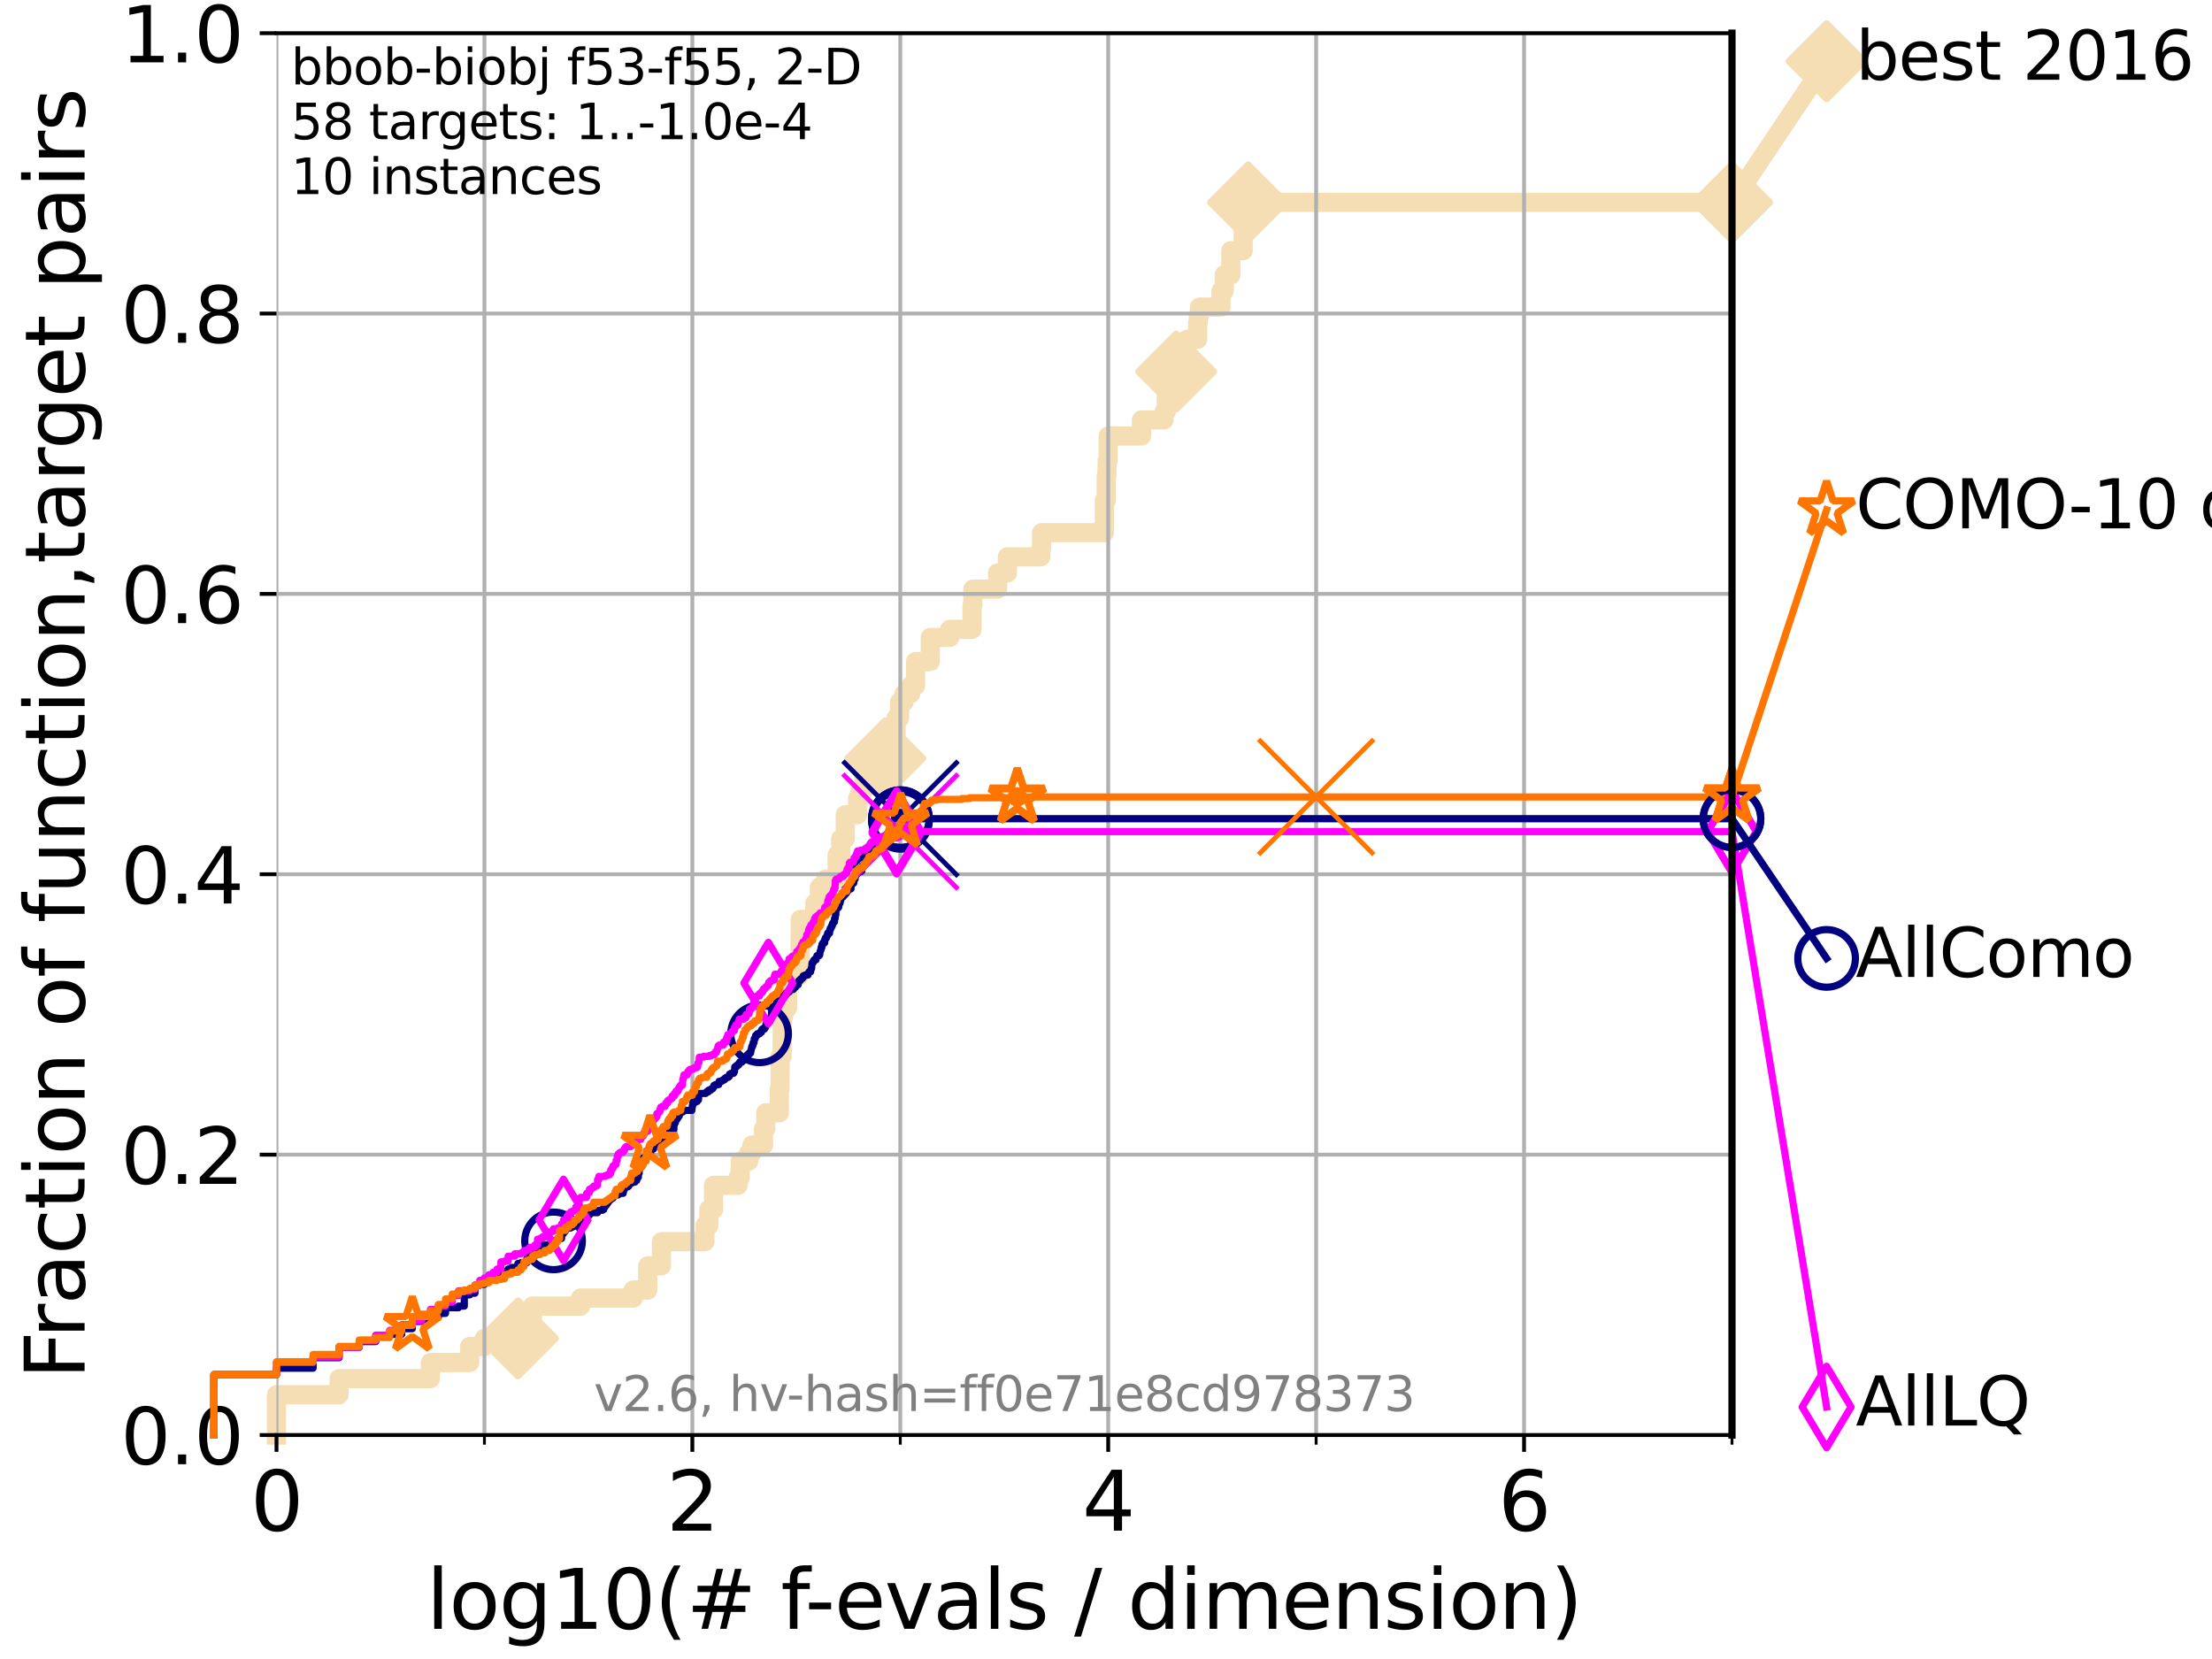 <?xml version="1.0" encoding="utf-8" standalone="no"?>
<!DOCTYPE svg PUBLIC "-//W3C//DTD SVG 1.1//EN"
  "http://www.w3.org/Graphics/SVG/1.1/DTD/svg11.dtd">
<svg xmlns:xlink="http://www.w3.org/1999/xlink" width="460.8pt" height="345.6pt" viewBox="0 0 460.8 345.6" xmlns="http://www.w3.org/2000/svg" version="1.1">
 <defs>
  <style type="text/css">*{stroke-linejoin: round; stroke-linecap: butt}</style>
 </defs>
 <g id="figure_1">
  <g id="patch_1">
   <path d="M 0 345.6 
L 460.8 345.6 
L 460.8 0 
L 0 0 
z
" style="fill: #ffffff"/>
  </g>
  <g id="axes_1">
   <g id="patch_2">
    <path d="M 57.6 298.944 
L 360.806 298.944 
L 360.806 6.912 
L 57.6 6.912 
z
" style="fill: #ffffff"/>
   </g>
   <g id="line2d_1">
    <path d="M 57.6 298.944 
L 57.6 290.552 
L 70.639 290.552 
L 70.639 287.196 
L 89.669 287.196 
L 89.669 283.839 
L 97.858 283.839 
L 97.858 280.482 
L 100.915 280.482 
L 100.915 278.804 
L 107.905 278.804 
L 107.905 275.447 
L 110.897 275.447 
L 110.897 272.09 
L 120.944 272.09 
L 120.944 270.412 
L 131.929 270.412 
L 131.929 268.734 
L 134.932 268.734 
L 134.932 263.699 
L 137.788 263.699 
L 137.788 258.664 
L 146.86 258.664 
L 146.86 255.307 
L 147.66 255.307 
L 147.66 251.95 
L 148.652 251.95 
L 148.652 246.915 
L 153.764 246.915 
L 153.764 245.237 
L 154.212 245.237 
L 154.212 241.88 
L 155.955 241.88 
L 155.955 240.202 
L 156.648 240.202 
L 156.648 238.524 
L 159.063 238.524 
L 159.063 235.167 
L 159.527 235.167 
L 159.527 231.81 
L 162.349 231.81 
L 162.349 226.775 
L 162.492 226.775 
L 162.528 220.062 
L 162.915 220.062 
L 162.985 211.67 
L 163.26 211.67 
L 163.26 209.992 
L 164.064 209.992 
L 164.064 204.957 
L 164.708 204.957 
L 164.708 203.278 
L 166.461 203.278 
L 166.461 199.922 
L 166.633 199.922 
L 166.718 191.53 
L 169.736 191.53 
L 169.736 188.173 
L 170.704 188.173 
L 170.704 184.817 
L 172.016 184.817 
L 172.016 183.138 
L 174.393 183.138 
L 174.393 178.103 
L 175.135 178.103 
L 175.135 174.746 
L 176.093 174.746 
L 176.093 169.711 
L 178.644 169.711 
L 178.644 166.355 
L 179.194 166.355 
L 179.194 164.676 
L 179.942 164.676 
L 179.942 159.641 
L 180.483 159.641 
L 180.483 157.963 
L 184.411 157.963 
L 184.411 154.606 
L 186.679 154.606 
L 186.679 149.571 
L 187.404 149.571 
L 187.404 146.215 
L 188.338 146.215 
L 188.338 144.536 
L 189.686 144.536 
L 189.686 142.858 
L 190.723 142.858 
L 190.723 137.823 
L 193.801 137.823 
L 193.801 132.788 
L 197.862 132.788 
L 197.862 131.11 
L 202.493 131.11 
L 202.493 126.074 
L 202.666 126.074 
L 202.666 122.718 
L 207.823 122.718 
L 207.823 119.361 
L 209.853 119.361 
L 209.853 116.004 
L 216.789 116.004 
L 216.789 114.326 
L 216.987 114.326 
L 216.987 110.969 
L 230.035 110.969 
L 230.081 104.256 
L 230.446 104.256 
L 230.446 99.221 
L 230.563 99.221 
L 230.656 95.864 
L 230.859 95.864 
L 230.859 90.829 
L 237.797 90.829 
L 237.797 87.473 
L 242.478 87.473 
L 242.478 85.794 
L 242.954 85.794 
L 242.954 80.759 
L 243.366 80.759 
L 243.366 77.402 
L 245.011 77.402 
L 245.011 74.046 
L 247.252 74.046 
L 247.252 70.689 
L 249.479 70.689 
L 249.479 67.332 
L 249.615 67.332 
L 249.615 65.654 
L 249.876 65.654 
L 249.876 63.976 
L 254.36 63.976 
L 254.36 60.619 
L 255.03 60.619 
L 255.03 57.262 
L 256.406 57.262 
L 256.406 52.227 
L 258.981 52.227 
L 258.981 47.192 
L 259.993 47.192 
L 259.993 42.157 
L 360.806 42.157 
L 360.806 42.157 
" style="fill: none; stroke: #f5deb3; stroke-width: 4; stroke-linecap: square"/>
   </g>
   <g id="line2d_2">
    <defs>
     <path id="m06d7f49548" d="M -0 7.778 
L 7.778 0 
L 0 -7.778 
L -7.778 -0 
z
" style="stroke: #f5deb3; stroke-width: 1.5; stroke-linejoin: miter"/>
    </defs>
    <g>
     <use xlink:href="#m06d7f49548" x="107.905" y="278.804" style="fill: #f5deb3; stroke: #f5deb3; stroke-width: 1.5; stroke-linejoin: miter"/>
     <use xlink:href="#m06d7f49548" x="184.411" y="157.963" style="fill: #f5deb3; stroke: #f5deb3; stroke-width: 1.5; stroke-linejoin: miter"/>
     <use xlink:href="#m06d7f49548" x="245.011" y="77.402" style="fill: #f5deb3; stroke: #f5deb3; stroke-width: 1.5; stroke-linejoin: miter"/>
     <use xlink:href="#m06d7f49548" x="259.993" y="42.157" style="fill: #f5deb3; stroke: #f5deb3; stroke-width: 1.5; stroke-linejoin: miter"/>
     <use xlink:href="#m06d7f49548" x="360.806" y="42.157" style="fill: #f5deb3; stroke: #f5deb3; stroke-width: 1.5; stroke-linejoin: miter"/>
    </g>
   </g>
   <g id="line2d_3">
    <path style="fill: none; stroke: #f5deb3; stroke-width: 4; stroke-linecap: square"/>
    <g/>
   </g>
   <g id="line2d_4">
    <path d="M 360.806 42.157 
L 380.515 12.753 
" style="fill: none; stroke: #f5deb3; stroke-width: 4; stroke-linecap: square"/>
    <g>
     <use xlink:href="#m06d7f49548" x="360.806" y="42.157" style="fill: #f5deb3; stroke: #f5deb3; stroke-width: 1.5; stroke-linejoin: miter"/>
     <use xlink:href="#m06d7f49548" x="380.515" y="12.753" style="fill: #f5deb3; stroke: #f5deb3; stroke-width: 1.5; stroke-linejoin: miter"/>
    </g>
   </g>
   <g id="matplotlib.axis_1">
    <g id="xtick_1">
     <g id="line2d_5">
      <path d="M 57.6 298.944 
L 57.6 6.912 
" clip-path="url(#pd26727db74)" style="fill: none; stroke: #b0b0b0; stroke-width: 0.8; stroke-linecap: square"/>
     </g>
     <g id="line2d_6">
      <defs>
       <path id="m5a8c382f22" d="M 0 0 
L 0 3.5 
" style="stroke: #000000; stroke-width: 0.8"/>
      </defs>
      <g>
       <use xlink:href="#m5a8c382f22" x="57.6" y="298.944" style="stroke: #000000; stroke-width: 0.8"/>
      </g>
     </g>
     <g id="text_1">
      <!-- 0 -->
      <g transform="translate(52.192 318.861) scale(0.17 -0.17)">
       <defs>
        <path id="DejaVuSans-30" d="M 2034 4250 
Q 1547 4250 1301 3770 
Q 1056 3291 1056 2328 
Q 1056 1369 1301 889 
Q 1547 409 2034 409 
Q 2525 409 2770 889 
Q 3016 1369 3016 2328 
Q 3016 3291 2770 3770 
Q 2525 4250 2034 4250 
z
M 2034 4750 
Q 2819 4750 3233 4129 
Q 3647 3509 3647 2328 
Q 3647 1150 3233 529 
Q 2819 -91 2034 -91 
Q 1250 -91 836 529 
Q 422 1150 422 2328 
Q 422 3509 836 4129 
Q 1250 4750 2034 4750 
z
" transform="scale(0.016)"/>
       </defs>
       <use xlink:href="#DejaVuSans-30"/>
      </g>
     </g>
    </g>
    <g id="xtick_2">
     <g id="line2d_7">
      <path d="M 144.23 298.944 
L 144.23 6.912 
" clip-path="url(#pd26727db74)" style="fill: none; stroke: #b0b0b0; stroke-width: 0.8; stroke-linecap: square"/>
     </g>
     <g id="line2d_8">
      <g>
       <use xlink:href="#m5a8c382f22" x="144.23" y="298.944" style="stroke: #000000; stroke-width: 0.8"/>
      </g>
     </g>
     <g id="text_2">
      <!-- 2 -->
      <g transform="translate(138.822 318.861) scale(0.17 -0.17)">
       <defs>
        <path id="DejaVuSans-32" d="M 1228 531 
L 3431 531 
L 3431 0 
L 469 0 
L 469 531 
Q 828 903 1448 1529 
Q 2069 2156 2228 2338 
Q 2531 2678 2651 2914 
Q 2772 3150 2772 3378 
Q 2772 3750 2511 3984 
Q 2250 4219 1831 4219 
Q 1534 4219 1204 4116 
Q 875 4013 500 3803 
L 500 4441 
Q 881 4594 1212 4672 
Q 1544 4750 1819 4750 
Q 2544 4750 2975 4387 
Q 3406 4025 3406 3419 
Q 3406 3131 3298 2873 
Q 3191 2616 2906 2266 
Q 2828 2175 2409 1742 
Q 1991 1309 1228 531 
z
" transform="scale(0.016)"/>
       </defs>
       <use xlink:href="#DejaVuSans-32"/>
      </g>
     </g>
    </g>
    <g id="xtick_3">
     <g id="line2d_9">
      <path d="M 230.861 298.944 
L 230.861 6.912 
" clip-path="url(#pd26727db74)" style="fill: none; stroke: #b0b0b0; stroke-width: 0.8; stroke-linecap: square"/>
     </g>
     <g id="line2d_10">
      <g>
       <use xlink:href="#m5a8c382f22" x="230.861" y="298.944" style="stroke: #000000; stroke-width: 0.8"/>
      </g>
     </g>
     <g id="text_3">
      <!-- 4 -->
      <g transform="translate(225.453 318.861) scale(0.17 -0.17)">
       <defs>
        <path id="DejaVuSans-34" d="M 2419 4116 
L 825 1625 
L 2419 1625 
L 2419 4116 
z
M 2253 4666 
L 3047 4666 
L 3047 1625 
L 3713 1625 
L 3713 1100 
L 3047 1100 
L 3047 0 
L 2419 0 
L 2419 1100 
L 313 1100 
L 313 1709 
L 2253 4666 
z
" transform="scale(0.016)"/>
       </defs>
       <use xlink:href="#DejaVuSans-34"/>
      </g>
     </g>
    </g>
    <g id="xtick_4">
     <g id="line2d_11">
      <path d="M 317.491 298.944 
L 317.491 6.912 
" clip-path="url(#pd26727db74)" style="fill: none; stroke: #b0b0b0; stroke-width: 0.8; stroke-linecap: square"/>
     </g>
     <g id="line2d_12">
      <g>
       <use xlink:href="#m5a8c382f22" x="317.491" y="298.944" style="stroke: #000000; stroke-width: 0.8"/>
      </g>
     </g>
     <g id="text_4">
      <!-- 6 -->
      <g transform="translate(312.083 318.861) scale(0.17 -0.17)">
       <defs>
        <path id="DejaVuSans-36" d="M 2113 2584 
Q 1688 2584 1439 2293 
Q 1191 2003 1191 1497 
Q 1191 994 1439 701 
Q 1688 409 2113 409 
Q 2538 409 2786 701 
Q 3034 994 3034 1497 
Q 3034 2003 2786 2293 
Q 2538 2584 2113 2584 
z
M 3366 4563 
L 3366 3988 
Q 3128 4100 2886 4159 
Q 2644 4219 2406 4219 
Q 1781 4219 1451 3797 
Q 1122 3375 1075 2522 
Q 1259 2794 1537 2939 
Q 1816 3084 2150 3084 
Q 2853 3084 3261 2657 
Q 3669 2231 3669 1497 
Q 3669 778 3244 343 
Q 2819 -91 2113 -91 
Q 1303 -91 875 529 
Q 447 1150 447 2328 
Q 447 3434 972 4092 
Q 1497 4750 2381 4750 
Q 2619 4750 2861 4703 
Q 3103 4656 3366 4563 
z
" transform="scale(0.016)"/>
       </defs>
       <use xlink:href="#DejaVuSans-36"/>
      </g>
     </g>
    </g>
    <g id="xtick_5">
     <g id="line2d_13">
      <path d="M 100.915 298.944 
L 100.915 6.912 
" clip-path="url(#pd26727db74)" style="fill: none; stroke: #b0b0b0; stroke-width: 0.8; stroke-linecap: square"/>
     </g>
     <g id="line2d_14">
      <defs>
       <path id="m03edb2834c" d="M 0 0 
L 0 2 
" style="stroke: #000000; stroke-width: 0.6"/>
      </defs>
      <g>
       <use xlink:href="#m03edb2834c" x="100.915" y="298.944" style="stroke: #000000; stroke-width: 0.6"/>
      </g>
     </g>
    </g>
    <g id="xtick_6">
     <g id="line2d_15">
      <path d="M 187.546 298.944 
L 187.546 6.912 
" clip-path="url(#pd26727db74)" style="fill: none; stroke: #b0b0b0; stroke-width: 0.8; stroke-linecap: square"/>
     </g>
     <g id="line2d_16">
      <g>
       <use xlink:href="#m03edb2834c" x="187.546" y="298.944" style="stroke: #000000; stroke-width: 0.6"/>
      </g>
     </g>
    </g>
    <g id="xtick_7">
     <g id="line2d_17">
      <path d="M 274.176 298.944 
L 274.176 6.912 
" clip-path="url(#pd26727db74)" style="fill: none; stroke: #b0b0b0; stroke-width: 0.8; stroke-linecap: square"/>
     </g>
     <g id="line2d_18">
      <g>
       <use xlink:href="#m03edb2834c" x="274.176" y="298.944" style="stroke: #000000; stroke-width: 0.6"/>
      </g>
     </g>
    </g>
    <g id="xtick_8">
     <g id="line2d_19">
      <path d="M 360.806 298.944 
L 360.806 6.912 
" clip-path="url(#pd26727db74)" style="fill: none; stroke: #b0b0b0; stroke-width: 0.8; stroke-linecap: square"/>
     </g>
     <g id="line2d_20">
      <g>
       <use xlink:href="#m03edb2834c" x="360.806" y="298.944" style="stroke: #000000; stroke-width: 0.6"/>
      </g>
     </g>
    </g>
    <g id="text_5">
     <!-- log10(# f-evals / dimension) -->
     <g transform="translate(88.823 339.314) scale(0.17 -0.17)">
      <defs>
       <path id="DejaVuSans-6c" d="M 603 4863 
L 1178 4863 
L 1178 0 
L 603 0 
L 603 4863 
z
" transform="scale(0.016)"/>
       <path id="DejaVuSans-6f" d="M 1959 3097 
Q 1497 3097 1228 2736 
Q 959 2375 959 1747 
Q 959 1119 1226 758 
Q 1494 397 1959 397 
Q 2419 397 2687 759 
Q 2956 1122 2956 1747 
Q 2956 2369 2687 2733 
Q 2419 3097 1959 3097 
z
M 1959 3584 
Q 2709 3584 3137 3096 
Q 3566 2609 3566 1747 
Q 3566 888 3137 398 
Q 2709 -91 1959 -91 
Q 1206 -91 779 398 
Q 353 888 353 1747 
Q 353 2609 779 3096 
Q 1206 3584 1959 3584 
z
" transform="scale(0.016)"/>
       <path id="DejaVuSans-67" d="M 2906 1791 
Q 2906 2416 2648 2759 
Q 2391 3103 1925 3103 
Q 1463 3103 1205 2759 
Q 947 2416 947 1791 
Q 947 1169 1205 825 
Q 1463 481 1925 481 
Q 2391 481 2648 825 
Q 2906 1169 2906 1791 
z
M 3481 434 
Q 3481 -459 3084 -895 
Q 2688 -1331 1869 -1331 
Q 1566 -1331 1297 -1286 
Q 1028 -1241 775 -1147 
L 775 -588 
Q 1028 -725 1275 -790 
Q 1522 -856 1778 -856 
Q 2344 -856 2625 -561 
Q 2906 -266 2906 331 
L 2906 616 
Q 2728 306 2450 153 
Q 2172 0 1784 0 
Q 1141 0 747 490 
Q 353 981 353 1791 
Q 353 2603 747 3093 
Q 1141 3584 1784 3584 
Q 2172 3584 2450 3431 
Q 2728 3278 2906 2969 
L 2906 3500 
L 3481 3500 
L 3481 434 
z
" transform="scale(0.016)"/>
       <path id="DejaVuSans-31" d="M 794 531 
L 1825 531 
L 1825 4091 
L 703 3866 
L 703 4441 
L 1819 4666 
L 2450 4666 
L 2450 531 
L 3481 531 
L 3481 0 
L 794 0 
L 794 531 
z
" transform="scale(0.016)"/>
       <path id="DejaVuSans-28" d="M 1984 4856 
Q 1566 4138 1362 3434 
Q 1159 2731 1159 2009 
Q 1159 1288 1364 580 
Q 1569 -128 1984 -844 
L 1484 -844 
Q 1016 -109 783 600 
Q 550 1309 550 2009 
Q 550 2706 781 3412 
Q 1013 4119 1484 4856 
L 1984 4856 
z
" transform="scale(0.016)"/>
       <path id="DejaVuSans-23" d="M 3272 2816 
L 2363 2816 
L 2100 1772 
L 3016 1772 
L 3272 2816 
z
M 2803 4594 
L 2478 3297 
L 3391 3297 
L 3719 4594 
L 4219 4594 
L 3897 3297 
L 4872 3297 
L 4872 2816 
L 3775 2816 
L 3519 1772 
L 4513 1772 
L 4513 1294 
L 3397 1294 
L 3072 0 
L 2572 0 
L 2894 1294 
L 1978 1294 
L 1656 0 
L 1153 0 
L 1478 1294 
L 494 1294 
L 494 1772 
L 1594 1772 
L 1856 2816 
L 850 2816 
L 850 3297 
L 1978 3297 
L 2297 4594 
L 2803 4594 
z
" transform="scale(0.016)"/>
       <path id="DejaVuSans-20" transform="scale(0.016)"/>
       <path id="DejaVuSans-66" d="M 2375 4863 
L 2375 4384 
L 1825 4384 
Q 1516 4384 1395 4259 
Q 1275 4134 1275 3809 
L 1275 3500 
L 2222 3500 
L 2222 3053 
L 1275 3053 
L 1275 0 
L 697 0 
L 697 3053 
L 147 3053 
L 147 3500 
L 697 3500 
L 697 3744 
Q 697 4328 969 4595 
Q 1241 4863 1831 4863 
L 2375 4863 
z
" transform="scale(0.016)"/>
       <path id="DejaVuSans-2d" d="M 313 2009 
L 1997 2009 
L 1997 1497 
L 313 1497 
L 313 2009 
z
" transform="scale(0.016)"/>
       <path id="DejaVuSans-65" d="M 3597 1894 
L 3597 1613 
L 953 1613 
Q 991 1019 1311 708 
Q 1631 397 2203 397 
Q 2534 397 2845 478 
Q 3156 559 3463 722 
L 3463 178 
Q 3153 47 2828 -22 
Q 2503 -91 2169 -91 
Q 1331 -91 842 396 
Q 353 884 353 1716 
Q 353 2575 817 3079 
Q 1281 3584 2069 3584 
Q 2775 3584 3186 3129 
Q 3597 2675 3597 1894 
z
M 3022 2063 
Q 3016 2534 2758 2815 
Q 2500 3097 2075 3097 
Q 1594 3097 1305 2825 
Q 1016 2553 972 2059 
L 3022 2063 
z
" transform="scale(0.016)"/>
       <path id="DejaVuSans-76" d="M 191 3500 
L 800 3500 
L 1894 563 
L 2988 3500 
L 3597 3500 
L 2284 0 
L 1503 0 
L 191 3500 
z
" transform="scale(0.016)"/>
       <path id="DejaVuSans-61" d="M 2194 1759 
Q 1497 1759 1228 1600 
Q 959 1441 959 1056 
Q 959 750 1161 570 
Q 1363 391 1709 391 
Q 2188 391 2477 730 
Q 2766 1069 2766 1631 
L 2766 1759 
L 2194 1759 
z
M 3341 1997 
L 3341 0 
L 2766 0 
L 2766 531 
Q 2569 213 2275 61 
Q 1981 -91 1556 -91 
Q 1019 -91 701 211 
Q 384 513 384 1019 
Q 384 1609 779 1909 
Q 1175 2209 1959 2209 
L 2766 2209 
L 2766 2266 
Q 2766 2663 2505 2880 
Q 2244 3097 1772 3097 
Q 1472 3097 1187 3025 
Q 903 2953 641 2809 
L 641 3341 
Q 956 3463 1253 3523 
Q 1550 3584 1831 3584 
Q 2591 3584 2966 3190 
Q 3341 2797 3341 1997 
z
" transform="scale(0.016)"/>
       <path id="DejaVuSans-73" d="M 2834 3397 
L 2834 2853 
Q 2591 2978 2328 3040 
Q 2066 3103 1784 3103 
Q 1356 3103 1142 2972 
Q 928 2841 928 2578 
Q 928 2378 1081 2264 
Q 1234 2150 1697 2047 
L 1894 2003 
Q 2506 1872 2764 1633 
Q 3022 1394 3022 966 
Q 3022 478 2636 193 
Q 2250 -91 1575 -91 
Q 1294 -91 989 -36 
Q 684 19 347 128 
L 347 722 
Q 666 556 975 473 
Q 1284 391 1588 391 
Q 1994 391 2212 530 
Q 2431 669 2431 922 
Q 2431 1156 2273 1281 
Q 2116 1406 1581 1522 
L 1381 1569 
Q 847 1681 609 1914 
Q 372 2147 372 2553 
Q 372 3047 722 3315 
Q 1072 3584 1716 3584 
Q 2034 3584 2315 3537 
Q 2597 3491 2834 3397 
z
" transform="scale(0.016)"/>
       <path id="DejaVuSans-2f" d="M 1625 4666 
L 2156 4666 
L 531 -594 
L 0 -594 
L 1625 4666 
z
" transform="scale(0.016)"/>
       <path id="DejaVuSans-64" d="M 2906 2969 
L 2906 4863 
L 3481 4863 
L 3481 0 
L 2906 0 
L 2906 525 
Q 2725 213 2448 61 
Q 2172 -91 1784 -91 
Q 1150 -91 751 415 
Q 353 922 353 1747 
Q 353 2572 751 3078 
Q 1150 3584 1784 3584 
Q 2172 3584 2448 3432 
Q 2725 3281 2906 2969 
z
M 947 1747 
Q 947 1113 1208 752 
Q 1469 391 1925 391 
Q 2381 391 2643 752 
Q 2906 1113 2906 1747 
Q 2906 2381 2643 2742 
Q 2381 3103 1925 3103 
Q 1469 3103 1208 2742 
Q 947 2381 947 1747 
z
" transform="scale(0.016)"/>
       <path id="DejaVuSans-69" d="M 603 3500 
L 1178 3500 
L 1178 0 
L 603 0 
L 603 3500 
z
M 603 4863 
L 1178 4863 
L 1178 4134 
L 603 4134 
L 603 4863 
z
" transform="scale(0.016)"/>
       <path id="DejaVuSans-6d" d="M 3328 2828 
Q 3544 3216 3844 3400 
Q 4144 3584 4550 3584 
Q 5097 3584 5394 3201 
Q 5691 2819 5691 2113 
L 5691 0 
L 5113 0 
L 5113 2094 
Q 5113 2597 4934 2840 
Q 4756 3084 4391 3084 
Q 3944 3084 3684 2787 
Q 3425 2491 3425 1978 
L 3425 0 
L 2847 0 
L 2847 2094 
Q 2847 2600 2669 2842 
Q 2491 3084 2119 3084 
Q 1678 3084 1418 2786 
Q 1159 2488 1159 1978 
L 1159 0 
L 581 0 
L 581 3500 
L 1159 3500 
L 1159 2956 
Q 1356 3278 1631 3431 
Q 1906 3584 2284 3584 
Q 2666 3584 2933 3390 
Q 3200 3197 3328 2828 
z
" transform="scale(0.016)"/>
       <path id="DejaVuSans-6e" d="M 3513 2113 
L 3513 0 
L 2938 0 
L 2938 2094 
Q 2938 2591 2744 2837 
Q 2550 3084 2163 3084 
Q 1697 3084 1428 2787 
Q 1159 2491 1159 1978 
L 1159 0 
L 581 0 
L 581 3500 
L 1159 3500 
L 1159 2956 
Q 1366 3272 1645 3428 
Q 1925 3584 2291 3584 
Q 2894 3584 3203 3211 
Q 3513 2838 3513 2113 
z
" transform="scale(0.016)"/>
       <path id="DejaVuSans-29" d="M 513 4856 
L 1013 4856 
Q 1481 4119 1714 3412 
Q 1947 2706 1947 2009 
Q 1947 1309 1714 600 
Q 1481 -109 1013 -844 
L 513 -844 
Q 928 -128 1133 580 
Q 1338 1288 1338 2009 
Q 1338 2731 1133 3434 
Q 928 4138 513 4856 
z
" transform="scale(0.016)"/>
      </defs>
      <use xlink:href="#DejaVuSans-6c"/>
      <use xlink:href="#DejaVuSans-6f" x="27.783"/>
      <use xlink:href="#DejaVuSans-67" x="88.965"/>
      <use xlink:href="#DejaVuSans-31" x="152.441"/>
      <use xlink:href="#DejaVuSans-30" x="216.064"/>
      <use xlink:href="#DejaVuSans-28" x="279.688"/>
      <use xlink:href="#DejaVuSans-23" x="318.701"/>
      <use xlink:href="#DejaVuSans-20" x="402.49"/>
      <use xlink:href="#DejaVuSans-66" x="434.277"/>
      <use xlink:href="#DejaVuSans-2d" x="463.982"/>
      <use xlink:href="#DejaVuSans-65" x="500.066"/>
      <use xlink:href="#DejaVuSans-76" x="561.59"/>
      <use xlink:href="#DejaVuSans-61" x="620.77"/>
      <use xlink:href="#DejaVuSans-6c" x="682.049"/>
      <use xlink:href="#DejaVuSans-73" x="709.832"/>
      <use xlink:href="#DejaVuSans-20" x="761.932"/>
      <use xlink:href="#DejaVuSans-2f" x="793.719"/>
      <use xlink:href="#DejaVuSans-20" x="827.41"/>
      <use xlink:href="#DejaVuSans-64" x="859.197"/>
      <use xlink:href="#DejaVuSans-69" x="922.674"/>
      <use xlink:href="#DejaVuSans-6d" x="950.457"/>
      <use xlink:href="#DejaVuSans-65" x="1047.869"/>
      <use xlink:href="#DejaVuSans-6e" x="1109.393"/>
      <use xlink:href="#DejaVuSans-73" x="1172.771"/>
      <use xlink:href="#DejaVuSans-69" x="1224.871"/>
      <use xlink:href="#DejaVuSans-6f" x="1252.654"/>
      <use xlink:href="#DejaVuSans-6e" x="1313.836"/>
      <use xlink:href="#DejaVuSans-29" x="1377.215"/>
     </g>
    </g>
   </g>
   <g id="matplotlib.axis_2">
    <g id="ytick_1">
     <g id="line2d_21">
      <path d="M 57.6 298.944 
L 360.806 298.944 
" clip-path="url(#pd26727db74)" style="fill: none; stroke: #b0b0b0; stroke-width: 0.8; stroke-linecap: square"/>
     </g>
     <g id="line2d_22">
      <defs>
       <path id="ma08766643c" d="M 0 0 
L -3.5 0 
" style="stroke: #000000; stroke-width: 0.8"/>
      </defs>
      <g>
       <use xlink:href="#ma08766643c" x="57.6" y="298.944" style="stroke: #000000; stroke-width: 0.8"/>
      </g>
     </g>
     <g id="text_6">
      <!-- 0.0 -->
      <g transform="translate(25.155 305.023) scale(0.16 -0.16)">
       <defs>
        <path id="DejaVuSans-2e" d="M 684 794 
L 1344 794 
L 1344 0 
L 684 0 
L 684 794 
z
" transform="scale(0.016)"/>
       </defs>
       <use xlink:href="#DejaVuSans-30"/>
       <use xlink:href="#DejaVuSans-2e" x="63.623"/>
       <use xlink:href="#DejaVuSans-30" x="95.41"/>
      </g>
     </g>
    </g>
    <g id="ytick_2">
     <g id="line2d_23">
      <path d="M 57.6 240.538 
L 360.806 240.538 
" clip-path="url(#pd26727db74)" style="fill: none; stroke: #b0b0b0; stroke-width: 0.8; stroke-linecap: square"/>
     </g>
     <g id="line2d_24">
      <g>
       <use xlink:href="#ma08766643c" x="57.6" y="240.538" style="stroke: #000000; stroke-width: 0.8"/>
      </g>
     </g>
     <g id="text_7">
      <!-- 0.2 -->
      <g transform="translate(25.155 246.616) scale(0.16 -0.16)">
       <use xlink:href="#DejaVuSans-30"/>
       <use xlink:href="#DejaVuSans-2e" x="63.623"/>
       <use xlink:href="#DejaVuSans-32" x="95.41"/>
      </g>
     </g>
    </g>
    <g id="ytick_3">
     <g id="line2d_25">
      <path d="M 57.6 182.131 
L 360.806 182.131 
" clip-path="url(#pd26727db74)" style="fill: none; stroke: #b0b0b0; stroke-width: 0.8; stroke-linecap: square"/>
     </g>
     <g id="line2d_26">
      <g>
       <use xlink:href="#ma08766643c" x="57.6" y="182.131" style="stroke: #000000; stroke-width: 0.8"/>
      </g>
     </g>
     <g id="text_8">
      <!-- 0.4 -->
      <g transform="translate(25.155 188.21) scale(0.16 -0.16)">
       <use xlink:href="#DejaVuSans-30"/>
       <use xlink:href="#DejaVuSans-2e" x="63.623"/>
       <use xlink:href="#DejaVuSans-34" x="95.41"/>
      </g>
     </g>
    </g>
    <g id="ytick_4">
     <g id="line2d_27">
      <path d="M 57.6 123.725 
L 360.806 123.725 
" clip-path="url(#pd26727db74)" style="fill: none; stroke: #b0b0b0; stroke-width: 0.8; stroke-linecap: square"/>
     </g>
     <g id="line2d_28">
      <g>
       <use xlink:href="#ma08766643c" x="57.6" y="123.725" style="stroke: #000000; stroke-width: 0.8"/>
      </g>
     </g>
     <g id="text_9">
      <!-- 0.6 -->
      <g transform="translate(25.155 129.804) scale(0.16 -0.16)">
       <use xlink:href="#DejaVuSans-30"/>
       <use xlink:href="#DejaVuSans-2e" x="63.623"/>
       <use xlink:href="#DejaVuSans-36" x="95.41"/>
      </g>
     </g>
    </g>
    <g id="ytick_5">
     <g id="line2d_29">
      <path d="M 57.6 65.318 
L 360.806 65.318 
" clip-path="url(#pd26727db74)" style="fill: none; stroke: #b0b0b0; stroke-width: 0.8; stroke-linecap: square"/>
     </g>
     <g id="line2d_30">
      <g>
       <use xlink:href="#ma08766643c" x="57.6" y="65.318" style="stroke: #000000; stroke-width: 0.8"/>
      </g>
     </g>
     <g id="text_10">
      <!-- 0.8 -->
      <g transform="translate(25.155 71.397) scale(0.16 -0.16)">
       <defs>
        <path id="DejaVuSans-38" d="M 2034 2216 
Q 1584 2216 1326 1975 
Q 1069 1734 1069 1313 
Q 1069 891 1326 650 
Q 1584 409 2034 409 
Q 2484 409 2743 651 
Q 3003 894 3003 1313 
Q 3003 1734 2745 1975 
Q 2488 2216 2034 2216 
z
M 1403 2484 
Q 997 2584 770 2862 
Q 544 3141 544 3541 
Q 544 4100 942 4425 
Q 1341 4750 2034 4750 
Q 2731 4750 3128 4425 
Q 3525 4100 3525 3541 
Q 3525 3141 3298 2862 
Q 3072 2584 2669 2484 
Q 3125 2378 3379 2068 
Q 3634 1759 3634 1313 
Q 3634 634 3220 271 
Q 2806 -91 2034 -91 
Q 1263 -91 848 271 
Q 434 634 434 1313 
Q 434 1759 690 2068 
Q 947 2378 1403 2484 
z
M 1172 3481 
Q 1172 3119 1398 2916 
Q 1625 2713 2034 2713 
Q 2441 2713 2670 2916 
Q 2900 3119 2900 3481 
Q 2900 3844 2670 4047 
Q 2441 4250 2034 4250 
Q 1625 4250 1398 4047 
Q 1172 3844 1172 3481 
z
" transform="scale(0.016)"/>
       </defs>
       <use xlink:href="#DejaVuSans-30"/>
       <use xlink:href="#DejaVuSans-2e" x="63.623"/>
       <use xlink:href="#DejaVuSans-38" x="95.41"/>
      </g>
     </g>
    </g>
    <g id="ytick_6">
     <g id="line2d_31">
      <path d="M 57.6 6.912 
L 360.806 6.912 
" clip-path="url(#pd26727db74)" style="fill: none; stroke: #b0b0b0; stroke-width: 0.8; stroke-linecap: square"/>
     </g>
     <g id="line2d_32">
      <g>
       <use xlink:href="#ma08766643c" x="57.6" y="6.912" style="stroke: #000000; stroke-width: 0.8"/>
      </g>
     </g>
     <g id="text_11">
      <!-- 1.0 -->
      <g transform="translate(25.155 12.991) scale(0.16 -0.16)">
       <use xlink:href="#DejaVuSans-31"/>
       <use xlink:href="#DejaVuSans-2e" x="63.623"/>
       <use xlink:href="#DejaVuSans-30" x="95.41"/>
      </g>
     </g>
    </g>
    <g id="text_12">
     <!-- Fraction of function,target pairs -->
     <g transform="translate(17.62 287.313) rotate(-90) scale(0.17 -0.17)">
      <defs>
       <path id="DejaVuSans-46" d="M 628 4666 
L 3309 4666 
L 3309 4134 
L 1259 4134 
L 1259 2759 
L 3109 2759 
L 3109 2228 
L 1259 2228 
L 1259 0 
L 628 0 
L 628 4666 
z
" transform="scale(0.016)"/>
       <path id="DejaVuSans-72" d="M 2631 2963 
Q 2534 3019 2420 3045 
Q 2306 3072 2169 3072 
Q 1681 3072 1420 2755 
Q 1159 2438 1159 1844 
L 1159 0 
L 581 0 
L 581 3500 
L 1159 3500 
L 1159 2956 
Q 1341 3275 1631 3429 
Q 1922 3584 2338 3584 
Q 2397 3584 2469 3576 
Q 2541 3569 2628 3553 
L 2631 2963 
z
" transform="scale(0.016)"/>
       <path id="DejaVuSans-63" d="M 3122 3366 
L 3122 2828 
Q 2878 2963 2633 3030 
Q 2388 3097 2138 3097 
Q 1578 3097 1268 2742 
Q 959 2388 959 1747 
Q 959 1106 1268 751 
Q 1578 397 2138 397 
Q 2388 397 2633 464 
Q 2878 531 3122 666 
L 3122 134 
Q 2881 22 2623 -34 
Q 2366 -91 2075 -91 
Q 1284 -91 818 406 
Q 353 903 353 1747 
Q 353 2603 823 3093 
Q 1294 3584 2113 3584 
Q 2378 3584 2631 3529 
Q 2884 3475 3122 3366 
z
" transform="scale(0.016)"/>
       <path id="DejaVuSans-74" d="M 1172 4494 
L 1172 3500 
L 2356 3500 
L 2356 3053 
L 1172 3053 
L 1172 1153 
Q 1172 725 1289 603 
Q 1406 481 1766 481 
L 2356 481 
L 2356 0 
L 1766 0 
Q 1100 0 847 248 
Q 594 497 594 1153 
L 594 3053 
L 172 3053 
L 172 3500 
L 594 3500 
L 594 4494 
L 1172 4494 
z
" transform="scale(0.016)"/>
       <path id="DejaVuSans-75" d="M 544 1381 
L 544 3500 
L 1119 3500 
L 1119 1403 
Q 1119 906 1312 657 
Q 1506 409 1894 409 
Q 2359 409 2629 706 
Q 2900 1003 2900 1516 
L 2900 3500 
L 3475 3500 
L 3475 0 
L 2900 0 
L 2900 538 
Q 2691 219 2414 64 
Q 2138 -91 1772 -91 
Q 1169 -91 856 284 
Q 544 659 544 1381 
z
M 1991 3584 
L 1991 3584 
z
" transform="scale(0.016)"/>
       <path id="DejaVuSans-2c" d="M 750 794 
L 1409 794 
L 1409 256 
L 897 -744 
L 494 -744 
L 750 256 
L 750 794 
z
" transform="scale(0.016)"/>
       <path id="DejaVuSans-70" d="M 1159 525 
L 1159 -1331 
L 581 -1331 
L 581 3500 
L 1159 3500 
L 1159 2969 
Q 1341 3281 1617 3432 
Q 1894 3584 2278 3584 
Q 2916 3584 3314 3078 
Q 3713 2572 3713 1747 
Q 3713 922 3314 415 
Q 2916 -91 2278 -91 
Q 1894 -91 1617 61 
Q 1341 213 1159 525 
z
M 3116 1747 
Q 3116 2381 2855 2742 
Q 2594 3103 2138 3103 
Q 1681 3103 1420 2742 
Q 1159 2381 1159 1747 
Q 1159 1113 1420 752 
Q 1681 391 2138 391 
Q 2594 391 2855 752 
Q 3116 1113 3116 1747 
z
" transform="scale(0.016)"/>
      </defs>
      <use xlink:href="#DejaVuSans-46"/>
      <use xlink:href="#DejaVuSans-72" x="50.27"/>
      <use xlink:href="#DejaVuSans-61" x="91.383"/>
      <use xlink:href="#DejaVuSans-63" x="152.662"/>
      <use xlink:href="#DejaVuSans-74" x="207.643"/>
      <use xlink:href="#DejaVuSans-69" x="246.852"/>
      <use xlink:href="#DejaVuSans-6f" x="274.635"/>
      <use xlink:href="#DejaVuSans-6e" x="335.816"/>
      <use xlink:href="#DejaVuSans-20" x="399.195"/>
      <use xlink:href="#DejaVuSans-6f" x="430.982"/>
      <use xlink:href="#DejaVuSans-66" x="492.164"/>
      <use xlink:href="#DejaVuSans-20" x="527.369"/>
      <use xlink:href="#DejaVuSans-66" x="559.156"/>
      <use xlink:href="#DejaVuSans-75" x="594.361"/>
      <use xlink:href="#DejaVuSans-6e" x="657.74"/>
      <use xlink:href="#DejaVuSans-63" x="721.119"/>
      <use xlink:href="#DejaVuSans-74" x="776.1"/>
      <use xlink:href="#DejaVuSans-69" x="815.309"/>
      <use xlink:href="#DejaVuSans-6f" x="843.092"/>
      <use xlink:href="#DejaVuSans-6e" x="904.273"/>
      <use xlink:href="#DejaVuSans-2c" x="967.652"/>
      <use xlink:href="#DejaVuSans-74" x="999.439"/>
      <use xlink:href="#DejaVuSans-61" x="1038.648"/>
      <use xlink:href="#DejaVuSans-72" x="1099.928"/>
      <use xlink:href="#DejaVuSans-67" x="1139.291"/>
      <use xlink:href="#DejaVuSans-65" x="1202.768"/>
      <use xlink:href="#DejaVuSans-74" x="1264.291"/>
      <use xlink:href="#DejaVuSans-20" x="1303.5"/>
      <use xlink:href="#DejaVuSans-70" x="1335.287"/>
      <use xlink:href="#DejaVuSans-61" x="1398.764"/>
      <use xlink:href="#DejaVuSans-69" x="1460.043"/>
      <use xlink:href="#DejaVuSans-72" x="1487.826"/>
      <use xlink:href="#DejaVuSans-73" x="1528.939"/>
     </g>
    </g>
   </g>
   <g id="line2d_33">
    <defs>
     <path id="mf09a7eedef" d="M 0 1.5 
C 0.398 1.5 0.779 1.342 1.061 1.061 
C 1.342 0.779 1.5 0.398 1.5 0 
C 1.5 -0.398 1.342 -0.779 1.061 -1.061 
C 0.779 -1.342 0.398 -1.5 0 -1.5 
C -0.398 -1.5 -0.779 -1.342 -1.061 -1.061 
C -1.342 -0.779 -1.5 -0.398 -1.5 0 
C -1.5 0.398 -1.342 0.779 -1.061 1.061 
C -0.779 1.342 -0.398 1.5 0 1.5 
z
" style="stroke: #f5deb3"/>
    </defs>
    <g>
     <use xlink:href="#mf09a7eedef" x="259.993" y="42.157" style="fill: #f5deb3; stroke: #f5deb3"/>
     <use xlink:href="#mf09a7eedef" x="259.993" y="42.157" style="fill: #f5deb3; stroke: #f5deb3"/>
    </g>
   </g>
   <g id="line2d_34">
    <defs>
     <path id="m61bd52ea8c" d="M 0 1.5 
C 0.398 1.5 0.779 1.342 1.061 1.061 
C 1.342 0.779 1.5 0.398 1.5 0 
C 1.5 -0.398 1.342 -0.779 1.061 -1.061 
C 0.779 -1.342 0.398 -1.5 0 -1.5 
C -0.398 -1.5 -0.779 -1.342 -1.061 -1.061 
C -1.342 -0.779 -1.5 -0.398 -1.5 0 
C -1.5 0.398 -1.342 0.779 -1.061 1.061 
C -0.779 1.342 -0.398 1.5 0 1.5 
z
" style="stroke: #000080"/>
    </defs>
    <g>
     <use xlink:href="#m61bd52ea8c" x="187.583" y="170.551" style="fill: #000080; stroke: #000080"/>
     <use xlink:href="#m61bd52ea8c" x="187.583" y="170.551" style="fill: #000080; stroke: #000080"/>
    </g>
   </g>
   <g id="line2d_35">
    <path d="M 44.561 298.944 
L 44.561 286.356 
L 57.6 286.356 
L 57.6 285.014 
L 65.227 285.014 
L 65.227 282.832 
L 70.639 282.832 
L 70.639 280.65 
L 74.837 280.65 
L 74.837 279.475 
L 78.267 279.475 
L 78.267 278.468 
L 81.166 278.468 
L 81.166 277.965 
L 83.678 277.965 
L 83.678 276.79 
L 85.894 276.79 
L 85.894 275.279 
L 87.876 275.279 
L 87.876 274.944 
L 89.669 274.944 
L 89.669 274.44 
L 91.306 274.44 
L 91.306 273.601 
L 92.812 273.601 
L 92.812 272.426 
L 95.503 272.426 
L 95.503 272.09 
L 96.718 272.09 
L 96.718 269.741 
L 97.858 269.741 
L 97.858 269.405 
L 98.933 269.405 
L 98.933 267.727 
L 99.95 267.727 
L 99.95 267.559 
L 100.915 267.559 
L 100.915 266.552 
L 101.833 266.552 
L 101.833 266.216 
L 103.544 266.216 
L 103.544 265.713 
L 104.345 265.713 
L 104.345 265.545 
L 105.113 265.545 
L 105.113 264.874 
L 105.851 264.874 
L 105.851 264.37 
L 106.561 264.37 
L 106.561 264.034 
L 107.905 264.034 
L 107.905 263.195 
L 108.543 263.195 
L 108.543 263.027 
L 109.757 263.027 
L 109.757 262.188 
L 110.336 262.188 
L 110.336 261.853 
L 110.897 261.853 
L 110.897 261.181 
L 111.442 261.181 
L 111.442 259.839 
L 112.488 259.839 
L 112.488 259.671 
L 112.989 259.671 
L 112.989 259.335 
L 114.419 259.335 
L 114.419 259.167 
L 114.872 259.167 
L 114.872 258.999 
L 115.315 258.999 
L 115.315 258.496 
L 116.17 258.496 
L 116.17 257.992 
L 116.988 257.992 
L 116.988 256.985 
L 117.384 256.985 
L 117.384 256.482 
L 117.772 256.482 
L 117.772 255.811 
L 118.89 255.811 
L 118.89 255.643 
L 119.248 255.643 
L 119.248 255.475 
L 119.6 255.475 
L 119.6 254.971 
L 119.945 254.971 
L 119.945 254.636 
L 120.284 254.636 
L 120.284 254.3 
L 120.617 254.3 
L 120.617 254.132 
L 121.582 254.132 
L 121.582 253.125 
L 122.796 253.125 
L 122.796 252.622 
L 124.482 252.622 
L 124.482 252.286 
L 124.748 252.286 
L 124.748 252.118 
L 125.527 252.118 
L 125.527 251.95 
L 125.779 251.95 
L 125.779 251.447 
L 126.029 251.447 
L 126.029 251.111 
L 126.275 251.111 
L 126.275 250.776 
L 126.517 250.776 
L 126.517 250.44 
L 126.757 250.44 
L 126.757 250.104 
L 126.994 250.104 
L 126.994 249.936 
L 127.227 249.936 
L 127.227 249.601 
L 127.686 249.601 
L 127.686 249.265 
L 127.911 249.265 
L 127.911 249.097 
L 128.134 249.097 
L 128.134 248.929 
L 128.786 248.929 
L 128.786 248.594 
L 129.826 248.594 
L 129.826 247.922 
L 130.027 247.922 
L 130.027 247.419 
L 130.226 247.419 
L 130.226 247.251 
L 130.811 247.251 
L 130.811 247.083 
L 131.002 247.083 
L 131.002 246.412 
L 131.747 246.412 
L 131.747 246.244 
L 132.287 246.244 
L 132.287 245.908 
L 132.639 245.908 
L 132.639 245.405 
L 132.812 245.405 
L 132.812 245.237 
L 132.984 245.237 
L 132.984 244.398 
L 133.154 244.398 
L 133.154 243.391 
L 133.323 243.391 
L 133.323 243.223 
L 133.49 243.223 
L 133.49 243.055 
L 133.656 243.055 
L 133.656 242.048 
L 133.82 242.048 
L 133.82 241.88 
L 133.983 241.88 
L 133.983 241.209 
L 134.305 241.209 
L 134.305 241.041 
L 134.777 241.041 
L 134.777 240.873 
L 135.238 240.873 
L 135.238 240.705 
L 135.389 240.705 
L 135.389 240.034 
L 135.539 240.034 
L 135.539 239.363 
L 136.127 239.363 
L 136.127 239.027 
L 136.271 239.027 
L 136.271 238.859 
L 136.556 238.859 
L 136.556 238.691 
L 136.697 238.691 
L 136.697 238.524 
L 137.113 238.524 
L 137.113 238.356 
L 137.521 238.356 
L 137.521 237.684 
L 138.051 237.684 
L 138.051 237.517 
L 138.181 237.517 
L 138.181 237.013 
L 138.31 237.013 
L 138.31 236.174 
L 138.439 236.174 
L 138.439 235.838 
L 138.693 235.838 
L 138.693 235.503 
L 139.796 235.503 
L 139.796 235.335 
L 140.382 235.335 
L 140.382 234.328 
L 140.497 234.328 
L 140.497 233.824 
L 140.725 233.824 
L 140.725 233.321 
L 140.838 233.321 
L 140.838 233.153 
L 141.062 233.153 
L 141.062 232.817 
L 141.283 232.817 
L 141.393 232.482 
L 141.502 232.482 
L 141.502 231.978 
L 141.718 231.978 
L 141.718 231.642 
L 142.248 231.642 
L 142.248 231.475 
L 142.456 231.475 
L 142.456 231.307 
L 144.136 231.307 
L 144.23 230.3 
L 144.324 230.3 
L 144.324 229.628 
L 144.878 229.628 
L 144.878 229.461 
L 145.238 229.461 
L 145.327 229.125 
L 145.503 229.125 
L 145.591 227.95 
L 145.678 227.95 
L 145.678 227.782 
L 147.022 227.782 
L 147.022 227.614 
L 147.184 227.614 
L 147.184 227.447 
L 147.582 227.447 
L 147.582 227.111 
L 148.048 227.111 
L 148.048 226.943 
L 148.201 226.943 
L 148.201 226.775 
L 148.503 226.775 
L 148.578 226.44 
L 148.727 226.44 
L 148.727 226.104 
L 149.021 226.104 
L 149.021 225.936 
L 149.736 225.936 
L 149.806 225.265 
L 150.357 225.265 
L 150.357 225.097 
L 150.627 225.097 
L 150.627 224.929 
L 150.959 224.929 
L 151.024 224.593 
L 151.285 224.593 
L 151.285 224.425 
L 151.732 224.425 
L 151.732 224.258 
L 151.92 224.258 
L 151.983 223.754 
L 152.292 223.754 
L 152.292 223.586 
L 152.835 223.586 
L 152.835 223.251 
L 153.013 223.251 
L 153.072 222.244 
L 153.421 222.244 
L 153.479 221.908 
L 153.821 221.908 
L 153.821 221.74 
L 153.99 221.74 
L 153.99 221.404 
L 154.101 221.404 
L 154.101 221.237 
L 154.596 221.237 
L 154.596 220.901 
L 154.971 220.901 
L 154.971 220.733 
L 155.392 220.733 
L 155.392 220.397 
L 155.65 220.397 
L 155.65 219.726 
L 156.005 219.726 
L 156.005 219.39 
L 156.354 219.39 
L 156.453 218.719 
L 156.502 218.719 
L 156.599 218.048 
L 156.745 218.048 
L 156.745 217.712 
L 156.89 217.712 
L 156.89 217.209 
L 157.081 217.209 
L 157.128 216.369 
L 157.317 216.369 
L 157.41 215.698 
L 157.734 215.698 
L 157.734 215.362 
L 158.232 215.362 
L 158.321 215.027 
L 158.63 215.027 
L 158.674 214.523 
L 158.804 214.523 
L 158.804 214.355 
L 159.275 214.355 
L 159.275 214.02 
L 159.485 214.02 
L 159.569 213.348 
L 159.734 213.348 
L 159.817 213.013 
L 160.021 213.013 
L 160.021 212.845 
L 160.343 212.845 
L 160.423 212.341 
L 160.581 212.341 
L 160.621 211.67 
L 160.738 211.67 
L 160.738 210.663 
L 160.855 210.663 
L 160.894 210.327 
L 160.972 210.327 
L 160.972 209.992 
L 161.087 209.992 
L 161.087 209.656 
L 161.505 209.656 
L 161.542 209.32 
L 161.84 209.32 
L 161.84 208.649 
L 162.023 208.649 
L 162.023 208.313 
L 162.277 208.313 
L 162.277 208.146 
L 162.457 208.146 
L 162.492 207.81 
L 162.599 207.81 
L 162.599 207.642 
L 163.43 207.642 
L 163.498 207.139 
L 163.8 207.139 
L 163.8 206.803 
L 164.129 206.803 
L 164.129 206.635 
L 164.421 206.635 
L 164.485 206.132 
L 165.239 206.132 
L 165.239 205.964 
L 165.392 205.964 
L 165.392 205.628 
L 165.755 205.628 
L 165.815 205.125 
L 166.287 205.125 
L 166.316 204.621 
L 166.403 204.621 
L 166.403 204.285 
L 166.718 204.285 
L 166.775 203.95 
L 167.001 203.95 
L 167.001 203.782 
L 167.224 203.782 
L 167.334 203.278 
L 167.716 203.278 
L 167.716 203.111 
L 168.327 203.111 
L 168.327 202.775 
L 168.457 202.775 
L 168.535 202.439 
L 168.868 202.439 
L 168.969 201.768 
L 169.07 201.768 
L 169.17 200.593 
L 169.344 200.593 
L 169.344 200.425 
L 169.467 200.425 
L 169.467 200.089 
L 169.614 200.089 
L 169.614 199.922 
L 170.024 199.922 
L 170.048 199.418 
L 170.143 199.418 
L 170.191 199.082 
L 170.658 199.082 
L 170.658 198.915 
L 170.773 198.915 
L 170.819 198.243 
L 170.888 198.243 
L 170.956 197.908 
L 171.024 197.908 
L 171.047 197.404 
L 171.204 197.404 
L 171.227 196.733 
L 171.427 196.733 
L 171.427 196.397 
L 171.8 196.397 
L 171.8 195.726 
L 171.93 195.726 
L 171.93 195.39 
L 172.166 195.39 
L 172.251 194.887 
L 172.42 194.887 
L 172.42 194.383 
L 172.815 194.383 
L 172.856 193.712 
L 172.958 193.712 
L 172.958 193.376 
L 173.141 193.376 
L 173.222 192.873 
L 173.382 192.873 
L 173.422 192.369 
L 173.561 192.369 
L 173.64 192.033 
L 173.836 192.033 
L 173.836 191.362 
L 173.972 191.362 
L 174.069 190.523 
L 174.126 190.523 
L 174.146 189.348 
L 174.393 189.348 
L 174.393 189.012 
L 174.712 189.012 
L 174.805 188.341 
L 174.824 188.341 
L 174.824 188.173 
L 174.989 188.173 
L 175.099 187.502 
L 175.172 187.502 
L 175.172 186.998 
L 175.424 186.998 
L 175.424 186.831 
L 175.638 186.831 
L 175.673 186.495 
L 175.937 186.495 
L 175.937 186.327 
L 176.076 186.327 
L 176.076 186.159 
L 176.248 186.159 
L 176.248 185.991 
L 176.368 185.991 
L 176.47 185.488 
L 176.756 185.488 
L 176.756 185.32 
L 176.872 185.32 
L 176.872 185.152 
L 177.282 185.152 
L 177.298 184.145 
L 177.412 184.145 
L 177.412 183.977 
L 177.842 183.977 
L 177.952 183.138 
L 178.139 183.138 
L 178.17 182.299 
L 178.37 182.299 
L 178.37 182.131 
L 178.492 182.131 
L 178.492 181.963 
L 178.674 181.963 
L 178.674 181.628 
L 179.282 181.628 
L 179.282 181.46 
L 179.529 181.46 
L 179.572 180.453 
L 179.928 180.453 
L 179.928 180.117 
L 180.11 180.117 
L 180.124 179.782 
L 180.235 179.782 
L 180.318 179.11 
L 180.579 179.11 
L 180.579 178.942 
L 181.222 178.942 
L 181.222 178.775 
L 181.392 178.775 
L 181.392 178.439 
L 181.6 178.439 
L 181.638 177.935 
L 181.83 177.935 
L 181.894 177.096 
L 182.159 177.096 
L 182.159 176.76 
L 182.296 176.76 
L 182.321 176.425 
L 182.482 176.425 
L 182.482 176.257 
L 182.944 176.257 
L 182.992 175.921 
L 183.206 175.921 
L 183.206 175.753 
L 183.43 175.753 
L 183.43 175.586 
L 183.57 175.586 
L 183.663 175.25 
L 184.12 175.25 
L 184.153 174.746 
L 184.389 174.746 
L 184.389 174.579 
L 184.533 174.579 
L 184.621 174.243 
L 184.687 174.243 
L 184.687 173.907 
L 185.044 173.907 
L 185.13 173.404 
L 185.771 173.404 
L 185.823 172.9 
L 185.885 172.9 
L 185.885 172.565 
L 186.018 172.565 
L 186.018 172.229 
L 186.63 172.229 
L 186.709 171.558 
L 186.866 171.558 
L 186.866 171.222 
L 187.175 171.222 
L 187.175 170.886 
L 187.583 170.886 
L 187.583 170.551 
L 360.806 170.551 
L 360.806 170.551 
" style="fill: none; stroke: #000080; stroke-width: 1.5; stroke-linecap: square"/>
   </g>
   <g id="line2d_36">
    <defs>
     <path id="ma1dfb1e125" d="M 0 6 
C 1.591 6 3.117 5.368 4.243 4.243 
C 5.368 3.117 6 1.591 6 0 
C 6 -1.591 5.368 -3.117 4.243 -4.243 
C 3.117 -5.368 1.591 -6 0 -6 
C -1.591 -6 -3.117 -5.368 -4.243 -4.243 
C -5.368 -3.117 -6 -1.591 -6 0 
C -6 1.591 -5.368 3.117 -4.243 4.243 
C -3.117 5.368 -1.591 6 0 6 
z
" style="stroke: #000080; stroke-width: 1.5"/>
    </defs>
    <g>
     <use xlink:href="#ma1dfb1e125" x="115.315" y="258.496" style="fill-opacity: 0; stroke: #000080; stroke-width: 1.5"/>
     <use xlink:href="#ma1dfb1e125" x="158.232" y="215.362" style="fill-opacity: 0; stroke: #000080; stroke-width: 1.5"/>
     <use xlink:href="#ma1dfb1e125" x="187.583" y="170.886" style="fill-opacity: 0; stroke: #000080; stroke-width: 1.5"/>
     <use xlink:href="#ma1dfb1e125" x="187.583" y="170.551" style="fill-opacity: 0; stroke: #000080; stroke-width: 1.5"/>
     <use xlink:href="#ma1dfb1e125" x="187.583" y="170.551" style="fill-opacity: 0; stroke: #000080; stroke-width: 1.5"/>
     <use xlink:href="#ma1dfb1e125" x="360.806" y="170.551" style="fill-opacity: 0; stroke: #000080; stroke-width: 1.5"/>
    </g>
   </g>
   <g id="line2d_37">
    <path style="fill: none; stroke: #000080; stroke-width: 1.5; stroke-linecap: square"/>
    <g/>
   </g>
   <g id="line2d_38">
    <path d="M 187.593 170.551 
" clip-path="url(#pd26727db74)" style="fill: none; stroke: #000080; stroke-width: 1.5; stroke-linecap: square"/>
    <defs>
     <path id="m742a3f5c29" d="M -12 12 
L 12 -12 
M -12 -12 
L 12 12 
" style="stroke: #000080"/>
    </defs>
    <g clip-path="url(#pd26727db74)">
     <use xlink:href="#m742a3f5c29" x="187.593" y="170.551" style="fill: #000080; stroke: #000080"/>
    </g>
   </g>
   <g id="line2d_39">
    <defs>
     <path id="ma2d08834a7" d="M 0 1.5 
C 0.398 1.5 0.779 1.342 1.061 1.061 
C 1.342 0.779 1.5 0.398 1.5 0 
C 1.5 -0.398 1.342 -0.779 1.061 -1.061 
C 0.779 -1.342 0.398 -1.5 0 -1.5 
C -0.398 -1.5 -0.779 -1.342 -1.061 -1.061 
C -1.342 -0.779 -1.5 -0.398 -1.5 0 
C -1.5 0.398 -1.342 0.779 -1.061 1.061 
C -0.779 1.342 -0.398 1.5 0 1.5 
z
" style="stroke: #ff00ff"/>
    </defs>
    <g>
     <use xlink:href="#ma2d08834a7" x="186.787" y="173.236" style="fill: #ff00ff; stroke: #ff00ff"/>
     <use xlink:href="#ma2d08834a7" x="186.787" y="173.236" style="fill: #ff00ff; stroke: #ff00ff"/>
    </g>
   </g>
   <g id="line2d_40">
    <path d="M 44.561 298.944 
L 44.561 286.356 
L 57.6 286.356 
L 57.6 283.839 
L 65.227 283.839 
L 65.227 282.664 
L 70.639 282.664 
L 70.639 280.65 
L 74.837 280.65 
L 74.837 279.307 
L 78.267 279.307 
L 78.267 278.133 
L 81.166 278.133 
L 81.166 277.126 
L 83.678 277.126 
L 83.678 275.951 
L 85.894 275.951 
L 85.894 275.112 
L 87.876 275.112 
L 87.876 273.937 
L 89.669 273.937 
L 89.669 272.762 
L 91.306 272.762 
L 91.306 272.09 
L 92.812 272.09 
L 92.812 271.251 
L 94.206 271.251 
L 94.206 269.909 
L 95.503 269.909 
L 95.503 268.902 
L 97.858 268.902 
L 97.858 268.566 
L 98.933 268.566 
L 98.933 267.727 
L 99.95 267.727 
L 99.95 266.72 
L 100.915 266.72 
L 100.915 266.216 
L 101.833 266.216 
L 101.833 265.545 
L 102.708 265.545 
L 102.708 265.041 
L 103.544 265.041 
L 103.544 264.37 
L 104.345 264.37 
L 104.345 262.86 
L 105.113 262.86 
L 105.113 262.692 
L 105.851 262.692 
L 105.851 261.685 
L 107.245 261.685 
L 107.245 261.181 
L 108.543 261.181 
L 108.543 261.013 
L 109.159 261.013 
L 109.159 260.51 
L 109.757 260.51 
L 109.757 260.342 
L 110.336 260.342 
L 110.336 259.839 
L 111.442 259.839 
L 111.442 259.335 
L 111.972 259.335 
L 111.972 258.16 
L 112.488 258.16 
L 112.488 257.992 
L 112.989 257.992 
L 112.989 257.657 
L 113.954 257.657 
L 113.954 256.985 
L 114.419 256.985 
L 114.419 256.65 
L 114.872 256.65 
L 114.872 256.482 
L 115.315 256.482 
L 115.315 255.978 
L 116.17 255.978 
L 116.17 255.811 
L 116.584 255.811 
L 116.584 255.643 
L 116.988 255.643 
L 116.988 254.971 
L 117.384 254.971 
L 117.384 254.132 
L 117.772 254.132 
L 117.772 253.964 
L 118.152 253.964 
L 118.152 253.293 
L 118.525 253.293 
L 118.525 252.79 
L 118.89 252.79 
L 118.89 252.454 
L 119.248 252.454 
L 119.248 252.286 
L 119.6 252.286 
L 119.6 252.118 
L 119.945 252.118 
L 119.945 251.447 
L 120.284 251.447 
L 120.284 251.279 
L 120.617 251.279 
L 120.617 249.768 
L 120.944 249.768 
L 120.944 249.433 
L 122.199 249.433 
L 122.199 248.594 
L 122.5 248.594 
L 122.5 248.426 
L 122.796 248.426 
L 122.796 247.754 
L 123.088 247.754 
L 123.088 247.587 
L 123.375 247.587 
L 123.375 247.419 
L 123.658 247.419 
L 123.658 247.083 
L 124.211 247.083 
L 124.211 246.915 
L 124.482 246.915 
L 124.482 245.74 
L 124.748 245.74 
L 124.748 245.069 
L 126.029 245.069 
L 126.029 244.901 
L 126.517 244.901 
L 126.517 244.733 
L 126.994 244.733 
L 126.994 244.398 
L 127.227 244.398 
L 127.227 243.726 
L 127.458 243.726 
L 127.458 243.391 
L 127.686 243.391 
L 127.686 242.887 
L 127.911 242.887 
L 127.911 242.719 
L 128.134 242.719 
L 128.134 242.552 
L 128.354 242.552 
L 128.354 241.712 
L 128.571 241.712 
L 128.571 240.873 
L 128.786 240.873 
L 128.786 240.37 
L 128.999 240.37 
L 128.999 240.202 
L 129.209 240.202 
L 129.209 240.034 
L 129.826 240.034 
L 129.826 239.698 
L 130.027 239.698 
L 130.027 239.363 
L 130.226 239.363 
L 130.226 239.027 
L 130.423 239.027 
L 130.423 238.859 
L 131.378 238.859 
L 131.378 238.691 
L 131.564 238.691 
L 131.564 238.524 
L 132.287 238.524 
L 132.287 238.356 
L 132.639 238.356 
L 132.639 237.517 
L 132.812 237.517 
L 132.812 237.349 
L 133.49 237.349 
L 133.49 236.845 
L 133.656 236.845 
L 133.656 236.677 
L 133.983 236.677 
L 133.983 236.342 
L 134.145 236.342 
L 134.145 236.006 
L 134.305 236.006 
L 134.305 235.67 
L 134.932 235.67 
L 134.932 235.503 
L 135.085 235.503 
L 135.085 234.999 
L 135.238 234.999 
L 135.238 234.663 
L 135.389 234.663 
L 135.389 234.16 
L 135.539 234.16 
L 135.539 233.992 
L 135.688 233.992 
L 135.688 233.656 
L 135.981 233.656 
L 135.981 233.153 
L 136.414 233.153 
L 136.414 232.985 
L 136.556 232.985 
L 136.556 232.649 
L 136.837 232.649 
L 136.837 231.978 
L 137.113 231.978 
L 137.113 231.81 
L 137.25 231.81 
L 137.25 231.642 
L 137.386 231.642 
L 137.386 231.475 
L 137.521 231.475 
L 137.521 230.971 
L 137.655 230.971 
L 137.655 230.635 
L 137.92 230.635 
L 137.92 230.468 
L 138.566 230.468 
L 138.566 230.132 
L 138.693 230.132 
L 138.693 229.796 
L 139.068 229.796 
L 139.068 229.293 
L 139.314 229.293 
L 139.314 229.125 
L 139.556 229.125 
L 139.556 228.957 
L 139.796 228.957 
L 139.796 228.789 
L 140.033 228.789 
L 140.033 228.286 
L 140.497 228.286 
L 140.497 227.782 
L 140.838 227.782 
L 140.838 227.279 
L 141.283 227.279 
L 141.393 226.607 
L 141.502 226.607 
L 141.502 226.44 
L 141.718 226.44 
L 141.718 226.104 
L 142.144 226.104 
L 142.248 224.761 
L 142.353 224.761 
L 142.456 223.922 
L 143.166 223.922 
L 143.265 223.251 
L 143.56 223.251 
L 143.56 222.915 
L 143.754 222.915 
L 143.754 222.747 
L 144.418 222.747 
L 144.418 222.579 
L 144.603 222.579 
L 144.603 222.411 
L 145.148 222.411 
L 145.148 222.244 
L 145.327 222.244 
L 145.415 221.404 
L 145.591 221.404 
L 145.678 220.23 
L 146.53 220.23 
L 146.53 220.062 
L 147.738 220.062 
L 147.738 219.894 
L 148.277 219.894 
L 148.277 219.726 
L 148.801 219.726 
L 148.801 219.558 
L 148.948 219.558 
L 148.948 219.223 
L 149.238 219.223 
L 149.238 218.887 
L 149.382 218.887 
L 149.453 218.383 
L 149.524 218.383 
L 149.595 217.88 
L 149.806 217.88 
L 149.806 217.712 
L 150.694 217.712 
L 150.76 217.041 
L 151.349 217.041 
L 151.349 216.202 
L 151.605 216.202 
L 151.605 215.53 
L 151.983 215.53 
L 151.983 215.362 
L 152.353 215.362 
L 152.353 215.195 
L 152.475 215.195 
L 152.475 214.859 
L 152.716 214.859 
L 152.716 214.691 
L 153.013 214.691 
L 153.013 214.02 
L 153.189 214.02 
L 153.189 213.852 
L 153.306 213.852 
L 153.306 213.516 
L 153.764 213.516 
L 153.821 212.845 
L 153.877 212.845 
L 153.877 212.677 
L 153.99 212.677 
L 153.99 212.341 
L 154.918 212.341 
L 154.918 212.006 
L 155.392 212.006 
L 155.444 211.334 
L 155.803 211.334 
L 155.803 211.167 
L 156.056 211.167 
L 156.156 210.16 
L 156.551 210.16 
L 156.599 209.824 
L 156.793 209.824 
L 156.89 209.488 
L 156.937 209.488 
L 157.033 208.817 
L 157.081 208.817 
L 157.081 208.481 
L 157.222 208.481 
L 157.222 208.313 
L 157.363 208.313 
L 157.41 207.642 
L 157.642 207.642 
L 157.642 207.474 
L 158.232 207.474 
L 158.232 206.971 
L 158.454 206.971 
L 158.454 206.803 
L 158.761 206.803 
L 158.761 206.467 
L 158.977 206.467 
L 159.063 205.964 
L 159.359 205.964 
L 159.359 205.796 
L 159.485 205.796 
L 159.485 205.628 
L 159.693 205.628 
L 159.693 205.46 
L 159.817 205.46 
L 159.817 205.292 
L 160.062 205.292 
L 160.142 204.621 
L 160.463 204.621 
L 160.502 204.285 
L 160.972 204.285 
L 160.972 204.118 
L 161.316 204.118 
L 161.316 203.278 
L 161.43 203.278 
L 161.43 202.943 
L 162.67 202.943 
L 162.74 202.271 
L 162.95 202.271 
L 162.95 202.104 
L 163.088 202.104 
L 163.088 201.768 
L 163.363 201.768 
L 163.363 201.6 
L 163.566 201.6 
L 163.566 201.264 
L 163.866 201.264 
L 163.899 200.929 
L 163.998 200.929 
L 163.998 200.593 
L 164.356 200.593 
L 164.389 199.754 
L 164.834 199.754 
L 164.834 199.418 
L 164.991 199.418 
L 164.991 199.25 
L 165.362 199.25 
L 165.362 199.082 
L 165.665 199.082 
L 165.665 198.915 
L 165.874 198.915 
L 165.964 198.243 
L 166.432 198.243 
L 166.432 197.74 
L 166.69 197.74 
L 166.775 197.236 
L 166.86 197.236 
L 166.945 196.901 
L 166.973 196.901 
L 166.973 196.733 
L 167.224 196.733 
L 167.252 196.229 
L 167.77 196.229 
L 167.824 195.558 
L 167.984 195.558 
L 168.064 194.719 
L 168.353 194.719 
L 168.457 193.712 
L 168.56 193.712 
L 168.56 193.376 
L 168.791 193.376 
L 168.791 193.04 
L 168.918 193.04 
L 168.918 192.705 
L 169.12 192.705 
L 169.12 192.537 
L 169.319 192.537 
L 169.319 192.201 
L 169.443 192.201 
L 169.443 192.033 
L 169.639 192.033 
L 169.687 191.362 
L 169.905 191.362 
L 169.905 191.026 
L 170.12 191.026 
L 170.12 190.859 
L 170.332 190.859 
L 170.332 190.691 
L 170.658 190.691 
L 170.658 190.523 
L 170.819 190.523 
L 170.819 190.187 
L 171.338 190.187 
L 171.338 190.019 
L 171.538 190.019 
L 171.538 189.852 
L 171.691 189.852 
L 171.8 189.012 
L 172.016 189.012 
L 172.016 188.845 
L 172.208 188.845 
L 172.208 188.677 
L 172.378 188.677 
L 172.441 187.67 
L 172.524 187.67 
L 172.629 187.166 
L 172.712 187.166 
L 172.732 186.831 
L 172.876 186.831 
L 172.876 186.663 
L 172.999 186.663 
L 172.999 186.495 
L 173.402 186.495 
L 173.422 185.991 
L 173.542 185.991 
L 173.64 185.488 
L 173.66 185.488 
L 173.66 185.32 
L 173.836 185.32 
L 173.836 184.984 
L 173.953 184.984 
L 174.011 183.474 
L 174.146 183.474 
L 174.165 183.138 
L 174.805 183.138 
L 174.805 182.97 
L 174.989 182.97 
L 174.989 182.635 
L 175.603 182.635 
L 175.603 182.299 
L 175.937 182.299 
L 175.937 182.131 
L 176.058 182.131 
L 176.058 181.963 
L 176.351 181.963 
L 176.436 181.124 
L 176.622 181.124 
L 176.622 180.789 
L 176.938 180.789 
L 176.938 179.782 
L 177.07 179.782 
L 177.07 179.614 
L 177.795 179.614 
L 177.905 178.775 
L 178.108 178.775 
L 178.123 178.439 
L 178.355 178.439 
L 178.447 177.768 
L 178.598 177.768 
L 178.644 177.264 
L 179.311 177.264 
L 179.311 177.096 
L 180.208 177.096 
L 180.208 176.76 
L 180.701 176.76 
L 180.701 176.425 
L 180.93 176.425 
L 180.93 176.257 
L 181.143 176.257 
L 181.235 175.753 
L 181.509 175.753 
L 181.509 175.418 
L 181.932 175.418 
L 181.932 175.25 
L 182.246 175.25 
L 182.333 174.914 
L 182.371 174.914 
L 182.383 174.579 
L 182.531 174.579 
L 182.531 174.411 
L 183.824 174.411 
L 183.824 174.243 
L 185.173 174.243 
L 185.173 174.075 
L 185.574 174.075 
L 185.647 173.572 
L 186.787 173.572 
L 186.787 173.236 
L 360.806 173.236 
L 360.806 173.236 
" style="fill: none; stroke: #ff00ff; stroke-width: 1.5; stroke-linecap: square"/>
   </g>
   <g id="line2d_41">
    <defs>
     <path id="m3ed0bcda99" d="M -0 8.485 
L 5.091 0 
L 0 -8.485 
L -5.091 -0 
z
" style="stroke: #ff00ff; stroke-width: 1.5; stroke-linejoin: miter"/>
    </defs>
    <g>
     <use xlink:href="#m3ed0bcda99" x="117.384" y="254.132" style="fill-opacity: 0; stroke: #ff00ff; stroke-width: 1.5; stroke-linejoin: miter"/>
     <use xlink:href="#m3ed0bcda99" x="160.062" y="204.789" style="fill-opacity: 0; stroke: #ff00ff; stroke-width: 1.5; stroke-linejoin: miter"/>
     <use xlink:href="#m3ed0bcda99" x="186.787" y="173.572" style="fill-opacity: 0; stroke: #ff00ff; stroke-width: 1.5; stroke-linejoin: miter"/>
     <use xlink:href="#m3ed0bcda99" x="186.787" y="173.236" style="fill-opacity: 0; stroke: #ff00ff; stroke-width: 1.5; stroke-linejoin: miter"/>
     <use xlink:href="#m3ed0bcda99" x="186.787" y="173.236" style="fill-opacity: 0; stroke: #ff00ff; stroke-width: 1.5; stroke-linejoin: miter"/>
     <use xlink:href="#m3ed0bcda99" x="360.806" y="173.236" style="fill-opacity: 0; stroke: #ff00ff; stroke-width: 1.5; stroke-linejoin: miter"/>
    </g>
   </g>
   <g id="line2d_42">
    <path style="fill: none; stroke: #ff00ff; stroke-width: 1.5; stroke-linecap: square"/>
    <g/>
   </g>
   <g id="line2d_43">
    <path d="M 187.574 173.236 
" clip-path="url(#pd26727db74)" style="fill: none; stroke: #ff00ff; stroke-width: 1.5; stroke-linecap: square"/>
    <defs>
     <path id="m1104cfee13" d="M -12 12 
L 12 -12 
M -12 -12 
L 12 12 
" style="stroke: #ff00ff"/>
    </defs>
    <g clip-path="url(#pd26727db74)">
     <use xlink:href="#m1104cfee13" x="187.574" y="173.236" style="fill: #ff00ff; stroke: #ff00ff"/>
    </g>
   </g>
   <g id="line2d_44">
    <defs>
     <path id="m7ca1bde737" d="M 0 1.5 
C 0.398 1.5 0.779 1.342 1.061 1.061 
C 1.342 0.779 1.5 0.398 1.5 0 
C 1.5 -0.398 1.342 -0.779 1.061 -1.061 
C 0.779 -1.342 0.398 -1.5 0 -1.5 
C -0.398 -1.5 -0.779 -1.342 -1.061 -1.061 
C -1.342 -0.779 -1.5 -0.398 -1.5 0 
C -1.5 0.398 -1.342 0.779 -1.061 1.061 
C -0.779 1.342 -0.398 1.5 0 1.5 
z
" style="stroke: #ff7500"/>
    </defs>
    <g>
     <use xlink:href="#m7ca1bde737" x="211.922" y="166.019" style="fill: #ff7500; stroke: #ff7500"/>
     <use xlink:href="#m7ca1bde737" x="211.922" y="166.019" style="fill: #ff7500; stroke: #ff7500"/>
    </g>
   </g>
   <g id="line2d_45">
    <path d="M 44.561 298.944 
L 44.561 286.356 
L 57.6 286.356 
L 57.6 283.671 
L 65.227 283.671 
L 65.227 282.161 
L 70.639 282.161 
L 70.639 280.482 
L 74.837 280.482 
L 74.837 279.14 
L 78.267 279.14 
L 78.267 278.636 
L 81.166 278.636 
L 81.166 277.293 
L 83.678 277.293 
L 83.678 276.119 
L 85.894 276.119 
L 85.894 274.272 
L 87.876 274.272 
L 87.876 273.769 
L 89.669 273.769 
L 89.669 273.097 
L 91.306 273.097 
L 91.306 271.755 
L 92.812 271.755 
L 92.812 270.58 
L 94.206 270.58 
L 94.206 269.573 
L 95.503 269.573 
L 95.503 269.069 
L 96.718 269.069 
L 96.718 268.734 
L 97.858 268.734 
L 97.858 268.398 
L 98.933 268.398 
L 98.933 267.727 
L 99.95 267.727 
L 99.95 267.391 
L 100.915 267.391 
L 100.915 267.223 
L 101.833 267.223 
L 101.833 266.72 
L 103.544 266.72 
L 103.544 266.552 
L 104.345 266.552 
L 104.345 266.384 
L 105.113 266.384 
L 105.113 265.545 
L 105.851 265.545 
L 105.851 265.377 
L 106.561 265.377 
L 106.561 265.041 
L 107.905 265.041 
L 107.905 264.538 
L 108.543 264.538 
L 108.543 263.867 
L 109.159 263.867 
L 109.159 262.86 
L 109.757 262.86 
L 109.757 262.524 
L 110.336 262.524 
L 110.336 262.356 
L 110.897 262.356 
L 110.897 261.685 
L 111.442 261.685 
L 111.442 261.349 
L 112.488 261.349 
L 112.488 261.013 
L 113.478 261.013 
L 113.478 260.51 
L 114.419 260.51 
L 114.419 260.174 
L 114.872 260.174 
L 114.872 259.671 
L 115.315 259.671 
L 115.315 259.335 
L 115.747 259.335 
L 115.747 258.664 
L 116.17 258.664 
L 116.17 257.992 
L 116.584 257.992 
L 116.584 256.314 
L 117.772 256.314 
L 117.772 255.643 
L 118.525 255.643 
L 118.525 255.139 
L 119.248 255.139 
L 119.248 254.804 
L 119.6 254.804 
L 119.6 254.132 
L 120.284 254.132 
L 120.284 253.797 
L 120.617 253.797 
L 120.617 253.293 
L 120.944 253.293 
L 120.944 252.957 
L 121.266 252.957 
L 121.266 252.79 
L 121.582 252.79 
L 121.582 251.95 
L 121.893 251.95 
L 121.893 251.615 
L 122.796 251.615 
L 122.796 251.447 
L 123.088 251.447 
L 123.088 251.279 
L 123.658 251.279 
L 123.658 250.44 
L 126.029 250.44 
L 126.029 250.272 
L 126.275 250.272 
L 126.275 250.104 
L 126.517 250.104 
L 126.517 249.936 
L 126.757 249.936 
L 126.757 249.768 
L 126.994 249.768 
L 126.994 249.601 
L 127.227 249.601 
L 127.227 249.433 
L 127.458 249.433 
L 127.458 249.265 
L 127.686 249.265 
L 127.686 249.097 
L 128.134 249.097 
L 128.134 248.258 
L 128.354 248.258 
L 128.354 247.754 
L 129.209 247.754 
L 129.209 247.419 
L 129.417 247.419 
L 129.417 246.915 
L 129.623 246.915 
L 129.623 246.747 
L 130.226 246.747 
L 130.226 246.412 
L 130.618 246.412 
L 130.618 246.076 
L 130.811 246.076 
L 130.811 245.908 
L 131.378 245.908 
L 131.378 245.069 
L 131.564 245.069 
L 131.564 244.398 
L 132.287 244.398 
L 132.287 244.062 
L 132.812 244.062 
L 132.812 243.726 
L 132.984 243.726 
L 132.984 243.559 
L 133.154 243.559 
L 133.154 243.223 
L 133.49 243.223 
L 133.49 242.719 
L 133.983 242.719 
L 133.983 242.048 
L 134.305 242.048 
L 134.305 241.88 
L 134.621 241.88 
L 134.621 239.698 
L 135.085 239.698 
L 135.085 239.195 
L 135.238 239.195 
L 135.238 238.691 
L 135.389 238.691 
L 135.389 238.356 
L 135.539 238.356 
L 135.539 238.188 
L 135.835 238.188 
L 135.835 238.02 
L 136.127 238.02 
L 136.127 237.684 
L 136.556 237.684 
L 136.556 237.349 
L 137.113 237.349 
L 137.113 236.342 
L 137.25 236.342 
L 137.25 236.006 
L 137.386 236.006 
L 137.386 235.503 
L 138.051 235.503 
L 138.051 234.831 
L 138.181 234.831 
L 138.181 234.663 
L 138.944 234.663 
L 138.944 234.328 
L 139.068 234.328 
L 139.068 233.656 
L 139.191 233.656 
L 139.191 233.321 
L 139.314 233.321 
L 139.314 233.153 
L 139.435 233.153 
L 139.435 232.985 
L 139.796 232.985 
L 139.796 232.482 
L 140.15 232.482 
L 140.15 231.81 
L 140.382 231.81 
L 140.382 231.642 
L 141.173 231.642 
L 141.173 231.475 
L 141.393 231.475 
L 141.393 231.307 
L 141.826 231.307 
L 141.932 230.3 
L 142.144 230.3 
L 142.144 229.461 
L 142.764 229.461 
L 142.764 229.125 
L 142.966 229.125 
L 143.066 228.454 
L 143.166 228.454 
L 143.265 228.118 
L 144.23 228.118 
L 144.23 227.447 
L 144.695 227.447 
L 144.786 226.44 
L 145.058 226.44 
L 145.058 225.768 
L 145.327 225.768 
L 145.327 225.6 
L 145.503 225.6 
L 145.503 224.929 
L 145.678 224.929 
L 145.765 224.593 
L 146.278 224.593 
L 146.278 224.425 
L 147.264 224.425 
L 147.264 223.754 
L 147.424 223.754 
L 147.424 223.586 
L 147.971 223.586 
L 147.971 223.418 
L 148.125 223.418 
L 148.125 222.915 
L 148.353 222.915 
L 148.353 222.579 
L 148.503 222.579 
L 148.503 222.411 
L 148.874 222.411 
L 148.874 222.244 
L 149.093 222.244 
L 149.093 222.076 
L 149.31 222.076 
L 149.31 221.74 
L 149.453 221.74 
L 149.453 221.069 
L 150.56 221.069 
L 150.627 220.733 
L 151.09 220.733 
L 151.09 220.565 
L 151.349 220.565 
L 151.349 220.23 
L 151.478 220.23 
L 151.542 219.558 
L 151.983 219.558 
L 151.983 219.39 
L 152.292 219.39 
L 152.292 219.055 
L 152.596 219.055 
L 152.596 218.887 
L 152.835 218.887 
L 152.835 218.551 
L 153.013 218.551 
L 153.072 218.216 
L 153.708 218.216 
L 153.708 218.048 
L 154.157 218.048 
L 154.212 217.041 
L 154.432 217.041 
L 154.432 216.705 
L 154.596 216.705 
L 154.65 216.034 
L 154.865 216.034 
L 154.865 215.195 
L 155.13 215.195 
L 155.183 214.523 
L 155.444 214.523 
L 155.547 214.188 
L 155.599 214.188 
L 155.599 214.02 
L 155.904 214.02 
L 155.904 213.684 
L 156.502 213.684 
L 156.502 213.516 
L 156.648 213.516 
L 156.648 213.181 
L 157.128 213.181 
L 157.222 212.677 
L 157.688 212.677 
L 157.688 212.509 
L 158.053 212.509 
L 158.053 212.006 
L 158.187 212.006 
L 158.232 210.999 
L 158.321 210.999 
L 158.366 210.16 
L 158.498 210.16 
L 158.542 209.824 
L 158.848 209.824 
L 158.934 209.488 
L 158.977 209.488 
L 158.977 209.32 
L 159.317 209.32 
L 159.317 209.153 
L 159.693 209.153 
L 159.734 208.649 
L 160.102 208.649 
L 160.102 208.481 
L 160.263 208.481 
L 160.263 208.146 
L 160.463 208.146 
L 160.463 207.978 
L 160.581 207.978 
L 160.581 207.81 
L 160.855 207.81 
L 160.855 207.474 
L 161.24 207.474 
L 161.24 207.306 
L 161.392 207.306 
L 161.392 207.139 
L 161.84 207.139 
L 161.95 206.635 
L 162.096 206.635 
L 162.096 206.299 
L 162.277 206.299 
L 162.277 205.964 
L 162.421 205.964 
L 162.492 204.957 
L 162.563 204.957 
L 162.563 204.789 
L 163.019 204.789 
L 163.054 204.453 
L 163.157 204.453 
L 163.157 203.95 
L 163.498 203.95 
L 163.599 203.446 
L 164.162 203.446 
L 164.194 202.607 
L 164.324 202.607 
L 164.324 201.936 
L 164.549 201.936 
L 164.613 201.264 
L 164.96 201.264 
L 164.96 201.096 
L 165.084 201.096 
L 165.146 200.761 
L 165.239 200.761 
L 165.239 200.593 
L 165.665 200.593 
L 165.665 200.425 
L 165.815 200.425 
L 165.815 200.089 
L 165.934 200.089 
L 165.934 199.586 
L 166.052 199.586 
L 166.052 199.25 
L 166.604 199.25 
L 166.604 199.082 
L 166.86 199.082 
L 166.86 198.243 
L 167.001 198.243 
L 167.001 198.075 
L 167.141 198.075 
L 167.224 197.572 
L 167.334 197.572 
L 167.334 197.068 
L 167.526 197.068 
L 167.526 196.901 
L 167.904 196.901 
L 167.904 196.733 
L 168.379 196.733 
L 168.379 196.565 
L 168.612 196.565 
L 168.663 196.061 
L 169.019 196.061 
L 169.019 195.894 
L 169.294 195.894 
L 169.369 194.887 
L 169.59 194.887 
L 169.59 194.551 
L 169.953 194.551 
L 169.953 194.383 
L 170.072 194.383 
L 170.143 193.88 
L 170.191 193.88 
L 170.285 193.376 
L 170.356 193.376 
L 170.356 193.208 
L 170.589 193.208 
L 170.589 193.04 
L 170.773 193.04 
L 170.773 192.705 
L 170.888 192.705 
L 170.888 192.537 
L 171.001 192.537 
L 171.069 191.53 
L 171.159 191.53 
L 171.204 191.194 
L 171.427 191.194 
L 171.427 190.859 
L 171.713 190.859 
L 171.713 190.691 
L 172.102 190.691 
L 172.144 190.187 
L 172.524 190.187 
L 172.524 189.852 
L 172.649 189.852 
L 172.649 189.684 
L 172.979 189.684 
L 172.979 189.516 
L 173.342 189.516 
L 173.382 189.18 
L 173.542 189.18 
L 173.542 189.012 
L 173.738 189.012 
L 173.778 188.509 
L 173.972 188.509 
L 174.049 187.838 
L 174.298 187.838 
L 174.298 187.67 
L 174.412 187.67 
L 174.469 187.166 
L 174.6 187.166 
L 174.6 186.831 
L 174.989 186.831 
L 174.989 186.663 
L 175.117 186.663 
L 175.117 186.495 
L 175.298 186.495 
L 175.388 185.991 
L 175.744 185.991 
L 175.744 185.656 
L 176.385 185.656 
L 176.47 184.817 
L 176.537 184.817 
L 176.537 184.481 
L 176.756 184.481 
L 176.839 183.977 
L 177.136 183.977 
L 177.185 183.474 
L 177.46 183.474 
L 177.476 182.97 
L 177.668 182.97 
L 177.668 182.803 
L 177.873 182.803 
L 177.873 182.635 
L 178.046 182.635 
L 178.046 181.963 
L 178.17 181.963 
L 178.201 181.46 
L 178.598 181.46 
L 178.598 181.292 
L 178.749 181.292 
L 178.794 180.956 
L 179.062 180.956 
L 179.062 180.789 
L 179.729 180.789 
L 179.729 180.621 
L 179.871 180.621 
L 179.899 180.285 
L 180.054 180.285 
L 180.054 179.949 
L 180.36 179.949 
L 180.47 179.446 
L 180.606 179.446 
L 180.674 179.11 
L 180.916 179.11 
L 181.01 178.439 
L 181.651 178.439 
L 181.651 178.271 
L 181.869 178.271 
L 181.869 178.103 
L 182.196 178.103 
L 182.296 177.6 
L 182.42 177.6 
L 182.42 177.264 
L 182.678 177.264 
L 182.678 177.096 
L 183.052 177.096 
L 183.052 176.928 
L 183.442 176.928 
L 183.442 176.76 
L 183.743 176.76 
L 183.835 176.089 
L 184.344 176.089 
L 184.377 175.418 
L 184.872 175.418 
L 184.893 174.914 
L 185.332 174.914 
L 185.332 174.579 
L 185.564 174.579 
L 185.637 174.075 
L 185.936 174.075 
L 185.936 173.907 
L 186.211 173.907 
L 186.211 173.572 
L 186.372 173.572 
L 186.372 173.404 
L 186.551 173.404 
L 186.551 173.068 
L 186.679 173.068 
L 186.679 172.9 
L 186.817 172.9 
L 186.817 172.732 
L 186.992 172.732 
L 186.992 172.565 
L 187.28 172.565 
L 187.357 172.061 
L 187.404 172.061 
L 187.404 171.558 
L 187.63 171.558 
L 187.63 171.222 
L 187.937 171.222 
L 188.028 170.718 
L 188.229 170.718 
L 188.229 170.551 
L 188.356 170.551 
L 188.356 170.383 
L 189.167 170.383 
L 189.167 170.215 
L 189.287 170.215 
L 189.287 170.047 
L 189.56 170.047 
L 189.56 169.879 
L 190.354 169.879 
L 190.459 169.376 
L 191.773 169.376 
L 191.811 168.872 
L 192.042 168.872 
L 192.042 168.704 
L 192.241 168.704 
L 192.336 168.033 
L 192.423 168.033 
L 192.423 167.697 
L 192.589 167.697 
L 192.589 167.362 
L 193.652 167.362 
L 193.652 167.194 
L 193.767 167.194 
L 193.767 167.026 
L 194.049 167.026 
L 194.049 166.69 
L 195.079 166.69 
L 195.079 166.523 
L 200.362 166.523 
L 200.362 166.355 
L 201.998 166.355 
L 201.998 166.187 
L 211.922 166.187 
L 211.922 166.019 
L 360.806 166.019 
L 360.806 166.019 
" style="fill: none; stroke: #ff7500; stroke-width: 1.5; stroke-linecap: square"/>
   </g>
   <g id="line2d_46">
    <defs>
     <path id="m871a98ea6b" d="M 0 -6 
L -1.347 -1.854 
L -5.706 -1.854 
L -2.18 0.708 
L -3.527 4.854 
L -0 2.292 
L 3.527 4.854 
L 2.18 0.708 
L 5.706 -1.854 
L 1.347 -1.854 
z
" style="stroke: #ff7500; stroke-width: 1.5; stroke-linejoin: bevel"/>
    </defs>
    <g>
     <use xlink:href="#m871a98ea6b" x="85.894" y="276.119" style="fill-opacity: 0; stroke: #ff7500; stroke-width: 1.5; stroke-linejoin: bevel"/>
     <use xlink:href="#m871a98ea6b" x="135.389" y="238.356" style="fill-opacity: 0; stroke: #ff7500; stroke-width: 1.5; stroke-linejoin: bevel"/>
     <use xlink:href="#m871a98ea6b" x="187.63" y="171.222" style="fill-opacity: 0; stroke: #ff7500; stroke-width: 1.5; stroke-linejoin: bevel"/>
     <use xlink:href="#m871a98ea6b" x="211.922" y="166.187" style="fill-opacity: 0; stroke: #ff7500; stroke-width: 1.5; stroke-linejoin: bevel"/>
     <use xlink:href="#m871a98ea6b" x="211.922" y="166.019" style="fill-opacity: 0; stroke: #ff7500; stroke-width: 1.5; stroke-linejoin: bevel"/>
     <use xlink:href="#m871a98ea6b" x="360.806" y="166.019" style="fill-opacity: 0; stroke: #ff7500; stroke-width: 1.5; stroke-linejoin: bevel"/>
    </g>
   </g>
   <g id="line2d_47">
    <path style="fill: none; stroke: #ff7500; stroke-width: 1.5; stroke-linecap: square"/>
    <g/>
   </g>
   <g id="line2d_48">
    <path d="M 274.176 166.019 
" clip-path="url(#pd26727db74)" style="fill: none; stroke: #ff7500; stroke-width: 1.5; stroke-linecap: square"/>
    <defs>
     <path id="m91f2f83dba" d="M -12 12 
L 12 -12 
M -12 -12 
L 12 12 
" style="stroke: #ff7500"/>
    </defs>
    <g clip-path="url(#pd26727db74)">
     <use xlink:href="#m91f2f83dba" x="274.176" y="166.019" style="fill: #ff7500; stroke: #ff7500"/>
    </g>
   </g>
   <g id="line2d_49">
    <path d="M 360.806 173.236 
L 380.515 293.103 
" style="fill: none; stroke: #ff00ff; stroke-width: 1.5; stroke-linecap: square"/>
    <g>
     <use xlink:href="#m3ed0bcda99" x="360.806" y="173.236" style="fill-opacity: 0; stroke: #ff00ff; stroke-width: 1.5; stroke-linejoin: miter"/>
     <use xlink:href="#m3ed0bcda99" x="380.515" y="293.103" style="fill-opacity: 0; stroke: #ff00ff; stroke-width: 1.5; stroke-linejoin: miter"/>
    </g>
   </g>
   <g id="line2d_50">
    <path d="M 360.806 170.551 
L 380.515 199.653 
" style="fill: none; stroke: #000080; stroke-width: 1.5; stroke-linecap: square"/>
    <g>
     <use xlink:href="#ma1dfb1e125" x="360.806" y="170.551" style="fill-opacity: 0; stroke: #000080; stroke-width: 1.5"/>
     <use xlink:href="#ma1dfb1e125" x="380.515" y="199.653" style="fill-opacity: 0; stroke: #000080; stroke-width: 1.5"/>
    </g>
   </g>
   <g id="line2d_51">
    <path d="M 360.806 166.019 
L 380.515 106.203 
" style="fill: none; stroke: #ff7500; stroke-width: 1.5; stroke-linecap: square"/>
    <g>
     <use xlink:href="#m871a98ea6b" x="360.806" y="166.019" style="fill-opacity: 0; stroke: #ff7500; stroke-width: 1.5; stroke-linejoin: bevel"/>
     <use xlink:href="#m871a98ea6b" x="380.515" y="106.203" style="fill-opacity: 0; stroke: #ff7500; stroke-width: 1.5; stroke-linejoin: bevel"/>
    </g>
   </g>
   <g id="line2d_52">
    <path d="M 360.806 298.944 
L 360.806 6.912 
" style="fill: none; stroke: #000000; stroke-width: 1.5; stroke-linecap: square"/>
   </g>
   <g id="patch_3">
    <path d="M 57.6 298.944 
L 360.806 298.944 
" style="fill: none; stroke: #000000; stroke-width: 0.8; stroke-linejoin: miter; stroke-linecap: square"/>
   </g>
   <g id="patch_4">
    <path d="M 57.6 6.912 
L 360.806 6.912 
" style="fill: none; stroke: #000000; stroke-width: 0.8; stroke-linejoin: miter; stroke-linecap: square"/>
   </g>
   <g id="text_13">
    <!-- AllLQ -->
    <g transform="translate(386.579 296.966) scale(0.14 -0.14)">
     <defs>
      <path id="DejaVuSans-41" d="M 2188 4044 
L 1331 1722 
L 3047 1722 
L 2188 4044 
z
M 1831 4666 
L 2547 4666 
L 4325 0 
L 3669 0 
L 3244 1197 
L 1141 1197 
L 716 0 
L 50 0 
L 1831 4666 
z
" transform="scale(0.016)"/>
      <path id="DejaVuSans-4c" d="M 628 4666 
L 1259 4666 
L 1259 531 
L 3531 531 
L 3531 0 
L 628 0 
L 628 4666 
z
" transform="scale(0.016)"/>
      <path id="DejaVuSans-51" d="M 2522 4238 
Q 1834 4238 1429 3725 
Q 1025 3213 1025 2328 
Q 1025 1447 1429 934 
Q 1834 422 2522 422 
Q 3209 422 3611 934 
Q 4013 1447 4013 2328 
Q 4013 3213 3611 3725 
Q 3209 4238 2522 4238 
z
M 3406 84 
L 4238 -825 
L 3475 -825 
L 2784 -78 
Q 2681 -84 2626 -87 
Q 2572 -91 2522 -91 
Q 1538 -91 948 567 
Q 359 1225 359 2328 
Q 359 3434 948 4092 
Q 1538 4750 2522 4750 
Q 3503 4750 4090 4092 
Q 4678 3434 4678 2328 
Q 4678 1516 4351 937 
Q 4025 359 3406 84 
z
" transform="scale(0.016)"/>
     </defs>
     <use xlink:href="#DejaVuSans-41"/>
     <use xlink:href="#DejaVuSans-6c" x="68.408"/>
     <use xlink:href="#DejaVuSans-6c" x="96.191"/>
     <use xlink:href="#DejaVuSans-4c" x="123.975"/>
     <use xlink:href="#DejaVuSans-51" x="179.688"/>
    </g>
   </g>
   <g id="text_14">
    <!-- AllComo -->
    <g transform="translate(386.579 203.516) scale(0.14 -0.14)">
     <defs>
      <path id="DejaVuSans-43" d="M 4122 4306 
L 4122 3641 
Q 3803 3938 3442 4084 
Q 3081 4231 2675 4231 
Q 1875 4231 1450 3742 
Q 1025 3253 1025 2328 
Q 1025 1406 1450 917 
Q 1875 428 2675 428 
Q 3081 428 3442 575 
Q 3803 722 4122 1019 
L 4122 359 
Q 3791 134 3420 21 
Q 3050 -91 2638 -91 
Q 1578 -91 968 557 
Q 359 1206 359 2328 
Q 359 3453 968 4101 
Q 1578 4750 2638 4750 
Q 3056 4750 3426 4639 
Q 3797 4528 4122 4306 
z
" transform="scale(0.016)"/>
     </defs>
     <use xlink:href="#DejaVuSans-41"/>
     <use xlink:href="#DejaVuSans-6c" x="68.408"/>
     <use xlink:href="#DejaVuSans-6c" x="96.191"/>
     <use xlink:href="#DejaVuSans-43" x="123.975"/>
     <use xlink:href="#DejaVuSans-6f" x="193.799"/>
     <use xlink:href="#DejaVuSans-6d" x="254.98"/>
     <use xlink:href="#DejaVuSans-6f" x="352.393"/>
    </g>
   </g>
   <g id="text_15">
    <!-- COMO-10 d -->
    <g transform="translate(386.579 110.066) scale(0.14 -0.14)">
     <defs>
      <path id="DejaVuSans-4f" d="M 2522 4238 
Q 1834 4238 1429 3725 
Q 1025 3213 1025 2328 
Q 1025 1447 1429 934 
Q 1834 422 2522 422 
Q 3209 422 3611 934 
Q 4013 1447 4013 2328 
Q 4013 3213 3611 3725 
Q 3209 4238 2522 4238 
z
M 2522 4750 
Q 3503 4750 4090 4092 
Q 4678 3434 4678 2328 
Q 4678 1225 4090 567 
Q 3503 -91 2522 -91 
Q 1538 -91 948 565 
Q 359 1222 359 2328 
Q 359 3434 948 4092 
Q 1538 4750 2522 4750 
z
" transform="scale(0.016)"/>
      <path id="DejaVuSans-4d" d="M 628 4666 
L 1569 4666 
L 2759 1491 
L 3956 4666 
L 4897 4666 
L 4897 0 
L 4281 0 
L 4281 4097 
L 3078 897 
L 2444 897 
L 1241 4097 
L 1241 0 
L 628 0 
L 628 4666 
z
" transform="scale(0.016)"/>
     </defs>
     <use xlink:href="#DejaVuSans-43"/>
     <use xlink:href="#DejaVuSans-4f" x="69.824"/>
     <use xlink:href="#DejaVuSans-4d" x="148.535"/>
     <use xlink:href="#DejaVuSans-4f" x="234.814"/>
     <use xlink:href="#DejaVuSans-2d" x="316.275"/>
     <use xlink:href="#DejaVuSans-31" x="352.359"/>
     <use xlink:href="#DejaVuSans-30" x="415.982"/>
     <use xlink:href="#DejaVuSans-20" x="479.605"/>
     <use xlink:href="#DejaVuSans-64" x="511.393"/>
    </g>
   </g>
   <g id="text_16">
    <!-- best 2016 -->
    <g transform="translate(386.579 16.616) scale(0.14 -0.14)">
     <defs>
      <path id="DejaVuSans-62" d="M 3116 1747 
Q 3116 2381 2855 2742 
Q 2594 3103 2138 3103 
Q 1681 3103 1420 2742 
Q 1159 2381 1159 1747 
Q 1159 1113 1420 752 
Q 1681 391 2138 391 
Q 2594 391 2855 752 
Q 3116 1113 3116 1747 
z
M 1159 2969 
Q 1341 3281 1617 3432 
Q 1894 3584 2278 3584 
Q 2916 3584 3314 3078 
Q 3713 2572 3713 1747 
Q 3713 922 3314 415 
Q 2916 -91 2278 -91 
Q 1894 -91 1617 61 
Q 1341 213 1159 525 
L 1159 0 
L 581 0 
L 581 4863 
L 1159 4863 
L 1159 2969 
z
" transform="scale(0.016)"/>
     </defs>
     <use xlink:href="#DejaVuSans-62"/>
     <use xlink:href="#DejaVuSans-65" x="63.477"/>
     <use xlink:href="#DejaVuSans-73" x="125"/>
     <use xlink:href="#DejaVuSans-74" x="177.1"/>
     <use xlink:href="#DejaVuSans-20" x="216.309"/>
     <use xlink:href="#DejaVuSans-32" x="248.096"/>
     <use xlink:href="#DejaVuSans-30" x="311.719"/>
     <use xlink:href="#DejaVuSans-31" x="375.342"/>
     <use xlink:href="#DejaVuSans-36" x="438.965"/>
    </g>
   </g>
   <g id="text_17">
    <!-- bbob-biobj f53-f55, 2-D -->
    <g transform="translate(60.632 17.583) scale(0.102 -0.102)">
     <defs>
      <path id="DejaVuSans-6a" d="M 603 3500 
L 1178 3500 
L 1178 -63 
Q 1178 -731 923 -1031 
Q 669 -1331 103 -1331 
L -116 -1331 
L -116 -844 
L 38 -844 
Q 366 -844 484 -692 
Q 603 -541 603 -63 
L 603 3500 
z
M 603 4863 
L 1178 4863 
L 1178 4134 
L 603 4134 
L 603 4863 
z
" transform="scale(0.016)"/>
      <path id="DejaVuSans-35" d="M 691 4666 
L 3169 4666 
L 3169 4134 
L 1269 4134 
L 1269 2991 
Q 1406 3038 1543 3061 
Q 1681 3084 1819 3084 
Q 2600 3084 3056 2656 
Q 3513 2228 3513 1497 
Q 3513 744 3044 326 
Q 2575 -91 1722 -91 
Q 1428 -91 1123 -41 
Q 819 9 494 109 
L 494 744 
Q 775 591 1075 516 
Q 1375 441 1709 441 
Q 2250 441 2565 725 
Q 2881 1009 2881 1497 
Q 2881 1984 2565 2268 
Q 2250 2553 1709 2553 
Q 1456 2553 1204 2497 
Q 953 2441 691 2322 
L 691 4666 
z
" transform="scale(0.016)"/>
      <path id="DejaVuSans-33" d="M 2597 2516 
Q 3050 2419 3304 2112 
Q 3559 1806 3559 1356 
Q 3559 666 3084 287 
Q 2609 -91 1734 -91 
Q 1441 -91 1130 -33 
Q 819 25 488 141 
L 488 750 
Q 750 597 1062 519 
Q 1375 441 1716 441 
Q 2309 441 2620 675 
Q 2931 909 2931 1356 
Q 2931 1769 2642 2001 
Q 2353 2234 1838 2234 
L 1294 2234 
L 1294 2753 
L 1863 2753 
Q 2328 2753 2575 2939 
Q 2822 3125 2822 3475 
Q 2822 3834 2567 4026 
Q 2313 4219 1838 4219 
Q 1578 4219 1281 4162 
Q 984 4106 628 3988 
L 628 4550 
Q 988 4650 1302 4700 
Q 1616 4750 1894 4750 
Q 2613 4750 3031 4423 
Q 3450 4097 3450 3541 
Q 3450 3153 3228 2886 
Q 3006 2619 2597 2516 
z
" transform="scale(0.016)"/>
      <path id="DejaVuSans-44" d="M 1259 4147 
L 1259 519 
L 2022 519 
Q 2988 519 3436 956 
Q 3884 1394 3884 2338 
Q 3884 3275 3436 3711 
Q 2988 4147 2022 4147 
L 1259 4147 
z
M 628 4666 
L 1925 4666 
Q 3281 4666 3915 4102 
Q 4550 3538 4550 2338 
Q 4550 1131 3912 565 
Q 3275 0 1925 0 
L 628 0 
L 628 4666 
z
" transform="scale(0.016)"/>
     </defs>
     <use xlink:href="#DejaVuSans-62"/>
     <use xlink:href="#DejaVuSans-62" x="63.477"/>
     <use xlink:href="#DejaVuSans-6f" x="126.953"/>
     <use xlink:href="#DejaVuSans-62" x="188.135"/>
     <use xlink:href="#DejaVuSans-2d" x="251.611"/>
     <use xlink:href="#DejaVuSans-62" x="287.695"/>
     <use xlink:href="#DejaVuSans-69" x="351.172"/>
     <use xlink:href="#DejaVuSans-6f" x="378.955"/>
     <use xlink:href="#DejaVuSans-62" x="440.137"/>
     <use xlink:href="#DejaVuSans-6a" x="503.613"/>
     <use xlink:href="#DejaVuSans-20" x="531.396"/>
     <use xlink:href="#DejaVuSans-66" x="563.184"/>
     <use xlink:href="#DejaVuSans-35" x="598.389"/>
     <use xlink:href="#DejaVuSans-33" x="662.012"/>
     <use xlink:href="#DejaVuSans-2d" x="725.635"/>
     <use xlink:href="#DejaVuSans-66" x="761.719"/>
     <use xlink:href="#DejaVuSans-35" x="796.924"/>
     <use xlink:href="#DejaVuSans-35" x="860.547"/>
     <use xlink:href="#DejaVuSans-2c" x="924.17"/>
     <use xlink:href="#DejaVuSans-20" x="955.957"/>
     <use xlink:href="#DejaVuSans-32" x="987.744"/>
     <use xlink:href="#DejaVuSans-2d" x="1051.367"/>
     <use xlink:href="#DejaVuSans-44" x="1087.451"/>
    </g>
    <!-- 58 targets: 1..-1.0e-4 -->
    <g transform="translate(60.632 29.004) scale(0.102 -0.102)">
     <defs>
      <path id="DejaVuSans-3a" d="M 750 794 
L 1409 794 
L 1409 0 
L 750 0 
L 750 794 
z
M 750 3309 
L 1409 3309 
L 1409 2516 
L 750 2516 
L 750 3309 
z
" transform="scale(0.016)"/>
     </defs>
     <use xlink:href="#DejaVuSans-35"/>
     <use xlink:href="#DejaVuSans-38" x="63.623"/>
     <use xlink:href="#DejaVuSans-20" x="127.246"/>
     <use xlink:href="#DejaVuSans-74" x="159.033"/>
     <use xlink:href="#DejaVuSans-61" x="198.242"/>
     <use xlink:href="#DejaVuSans-72" x="259.521"/>
     <use xlink:href="#DejaVuSans-67" x="298.885"/>
     <use xlink:href="#DejaVuSans-65" x="362.361"/>
     <use xlink:href="#DejaVuSans-74" x="423.885"/>
     <use xlink:href="#DejaVuSans-73" x="463.094"/>
     <use xlink:href="#DejaVuSans-3a" x="515.193"/>
     <use xlink:href="#DejaVuSans-20" x="548.885"/>
     <use xlink:href="#DejaVuSans-31" x="580.672"/>
     <use xlink:href="#DejaVuSans-2e" x="644.295"/>
     <use xlink:href="#DejaVuSans-2e" x="676.082"/>
     <use xlink:href="#DejaVuSans-2d" x="707.869"/>
     <use xlink:href="#DejaVuSans-31" x="743.953"/>
     <use xlink:href="#DejaVuSans-2e" x="807.576"/>
     <use xlink:href="#DejaVuSans-30" x="839.363"/>
     <use xlink:href="#DejaVuSans-65" x="902.986"/>
     <use xlink:href="#DejaVuSans-2d" x="964.51"/>
     <use xlink:href="#DejaVuSans-34" x="1000.594"/>
    </g>
    <!-- 10 instances -->
    <g transform="translate(60.632 40.426) scale(0.102 -0.102)">
     <use xlink:href="#DejaVuSans-31"/>
     <use xlink:href="#DejaVuSans-30" x="63.623"/>
     <use xlink:href="#DejaVuSans-20" x="127.246"/>
     <use xlink:href="#DejaVuSans-69" x="159.033"/>
     <use xlink:href="#DejaVuSans-6e" x="186.816"/>
     <use xlink:href="#DejaVuSans-73" x="250.195"/>
     <use xlink:href="#DejaVuSans-74" x="302.295"/>
     <use xlink:href="#DejaVuSans-61" x="341.504"/>
     <use xlink:href="#DejaVuSans-6e" x="402.783"/>
     <use xlink:href="#DejaVuSans-63" x="466.162"/>
     <use xlink:href="#DejaVuSans-65" x="521.143"/>
     <use xlink:href="#DejaVuSans-73" x="582.666"/>
    </g>
   </g>
   <g id="text_18">
    <!-- v2.6, hv-hash=ff0e71e8cd978373 -->
    <g style="fill: #808080" transform="translate(123.708 293.944) scale(0.1 -0.1)">
     <defs>
      <path id="DejaVuSans-68" d="M 3513 2113 
L 3513 0 
L 2938 0 
L 2938 2094 
Q 2938 2591 2744 2837 
Q 2550 3084 2163 3084 
Q 1697 3084 1428 2787 
Q 1159 2491 1159 1978 
L 1159 0 
L 581 0 
L 581 4863 
L 1159 4863 
L 1159 2956 
Q 1366 3272 1645 3428 
Q 1925 3584 2291 3584 
Q 2894 3584 3203 3211 
Q 3513 2838 3513 2113 
z
" transform="scale(0.016)"/>
      <path id="DejaVuSans-3d" d="M 678 2906 
L 4684 2906 
L 4684 2381 
L 678 2381 
L 678 2906 
z
M 678 1631 
L 4684 1631 
L 4684 1100 
L 678 1100 
L 678 1631 
z
" transform="scale(0.016)"/>
      <path id="DejaVuSans-37" d="M 525 4666 
L 3525 4666 
L 3525 4397 
L 1831 0 
L 1172 0 
L 2766 4134 
L 525 4134 
L 525 4666 
z
" transform="scale(0.016)"/>
      <path id="DejaVuSans-39" d="M 703 97 
L 703 672 
Q 941 559 1184 500 
Q 1428 441 1663 441 
Q 2288 441 2617 861 
Q 2947 1281 2994 2138 
Q 2813 1869 2534 1725 
Q 2256 1581 1919 1581 
Q 1219 1581 811 2004 
Q 403 2428 403 3163 
Q 403 3881 828 4315 
Q 1253 4750 1959 4750 
Q 2769 4750 3195 4129 
Q 3622 3509 3622 2328 
Q 3622 1225 3098 567 
Q 2575 -91 1691 -91 
Q 1453 -91 1209 -44 
Q 966 3 703 97 
z
M 1959 2075 
Q 2384 2075 2632 2365 
Q 2881 2656 2881 3163 
Q 2881 3666 2632 3958 
Q 2384 4250 1959 4250 
Q 1534 4250 1286 3958 
Q 1038 3666 1038 3163 
Q 1038 2656 1286 2365 
Q 1534 2075 1959 2075 
z
" transform="scale(0.016)"/>
     </defs>
     <use xlink:href="#DejaVuSans-76"/>
     <use xlink:href="#DejaVuSans-32" x="59.18"/>
     <use xlink:href="#DejaVuSans-2e" x="122.803"/>
     <use xlink:href="#DejaVuSans-36" x="154.59"/>
     <use xlink:href="#DejaVuSans-2c" x="218.213"/>
     <use xlink:href="#DejaVuSans-20" x="250"/>
     <use xlink:href="#DejaVuSans-68" x="281.787"/>
     <use xlink:href="#DejaVuSans-76" x="345.166"/>
     <use xlink:href="#DejaVuSans-2d" x="401.721"/>
     <use xlink:href="#DejaVuSans-68" x="437.805"/>
     <use xlink:href="#DejaVuSans-61" x="501.184"/>
     <use xlink:href="#DejaVuSans-73" x="562.463"/>
     <use xlink:href="#DejaVuSans-68" x="614.562"/>
     <use xlink:href="#DejaVuSans-3d" x="677.941"/>
     <use xlink:href="#DejaVuSans-66" x="761.73"/>
     <use xlink:href="#DejaVuSans-66" x="796.936"/>
     <use xlink:href="#DejaVuSans-30" x="832.141"/>
     <use xlink:href="#DejaVuSans-65" x="895.764"/>
     <use xlink:href="#DejaVuSans-37" x="957.287"/>
     <use xlink:href="#DejaVuSans-31" x="1020.91"/>
     <use xlink:href="#DejaVuSans-65" x="1084.533"/>
     <use xlink:href="#DejaVuSans-38" x="1146.057"/>
     <use xlink:href="#DejaVuSans-63" x="1209.68"/>
     <use xlink:href="#DejaVuSans-64" x="1264.66"/>
     <use xlink:href="#DejaVuSans-39" x="1328.137"/>
     <use xlink:href="#DejaVuSans-37" x="1391.76"/>
     <use xlink:href="#DejaVuSans-38" x="1455.383"/>
     <use xlink:href="#DejaVuSans-33" x="1519.006"/>
     <use xlink:href="#DejaVuSans-37" x="1582.629"/>
     <use xlink:href="#DejaVuSans-33" x="1646.252"/>
    </g>
   </g>
  </g>
 </g>
 <defs>
  <clipPath id="pd26727db74">
   <rect x="57.6" y="6.912" width="303.206" height="292.032"/>
  </clipPath>
 </defs>
</svg>

